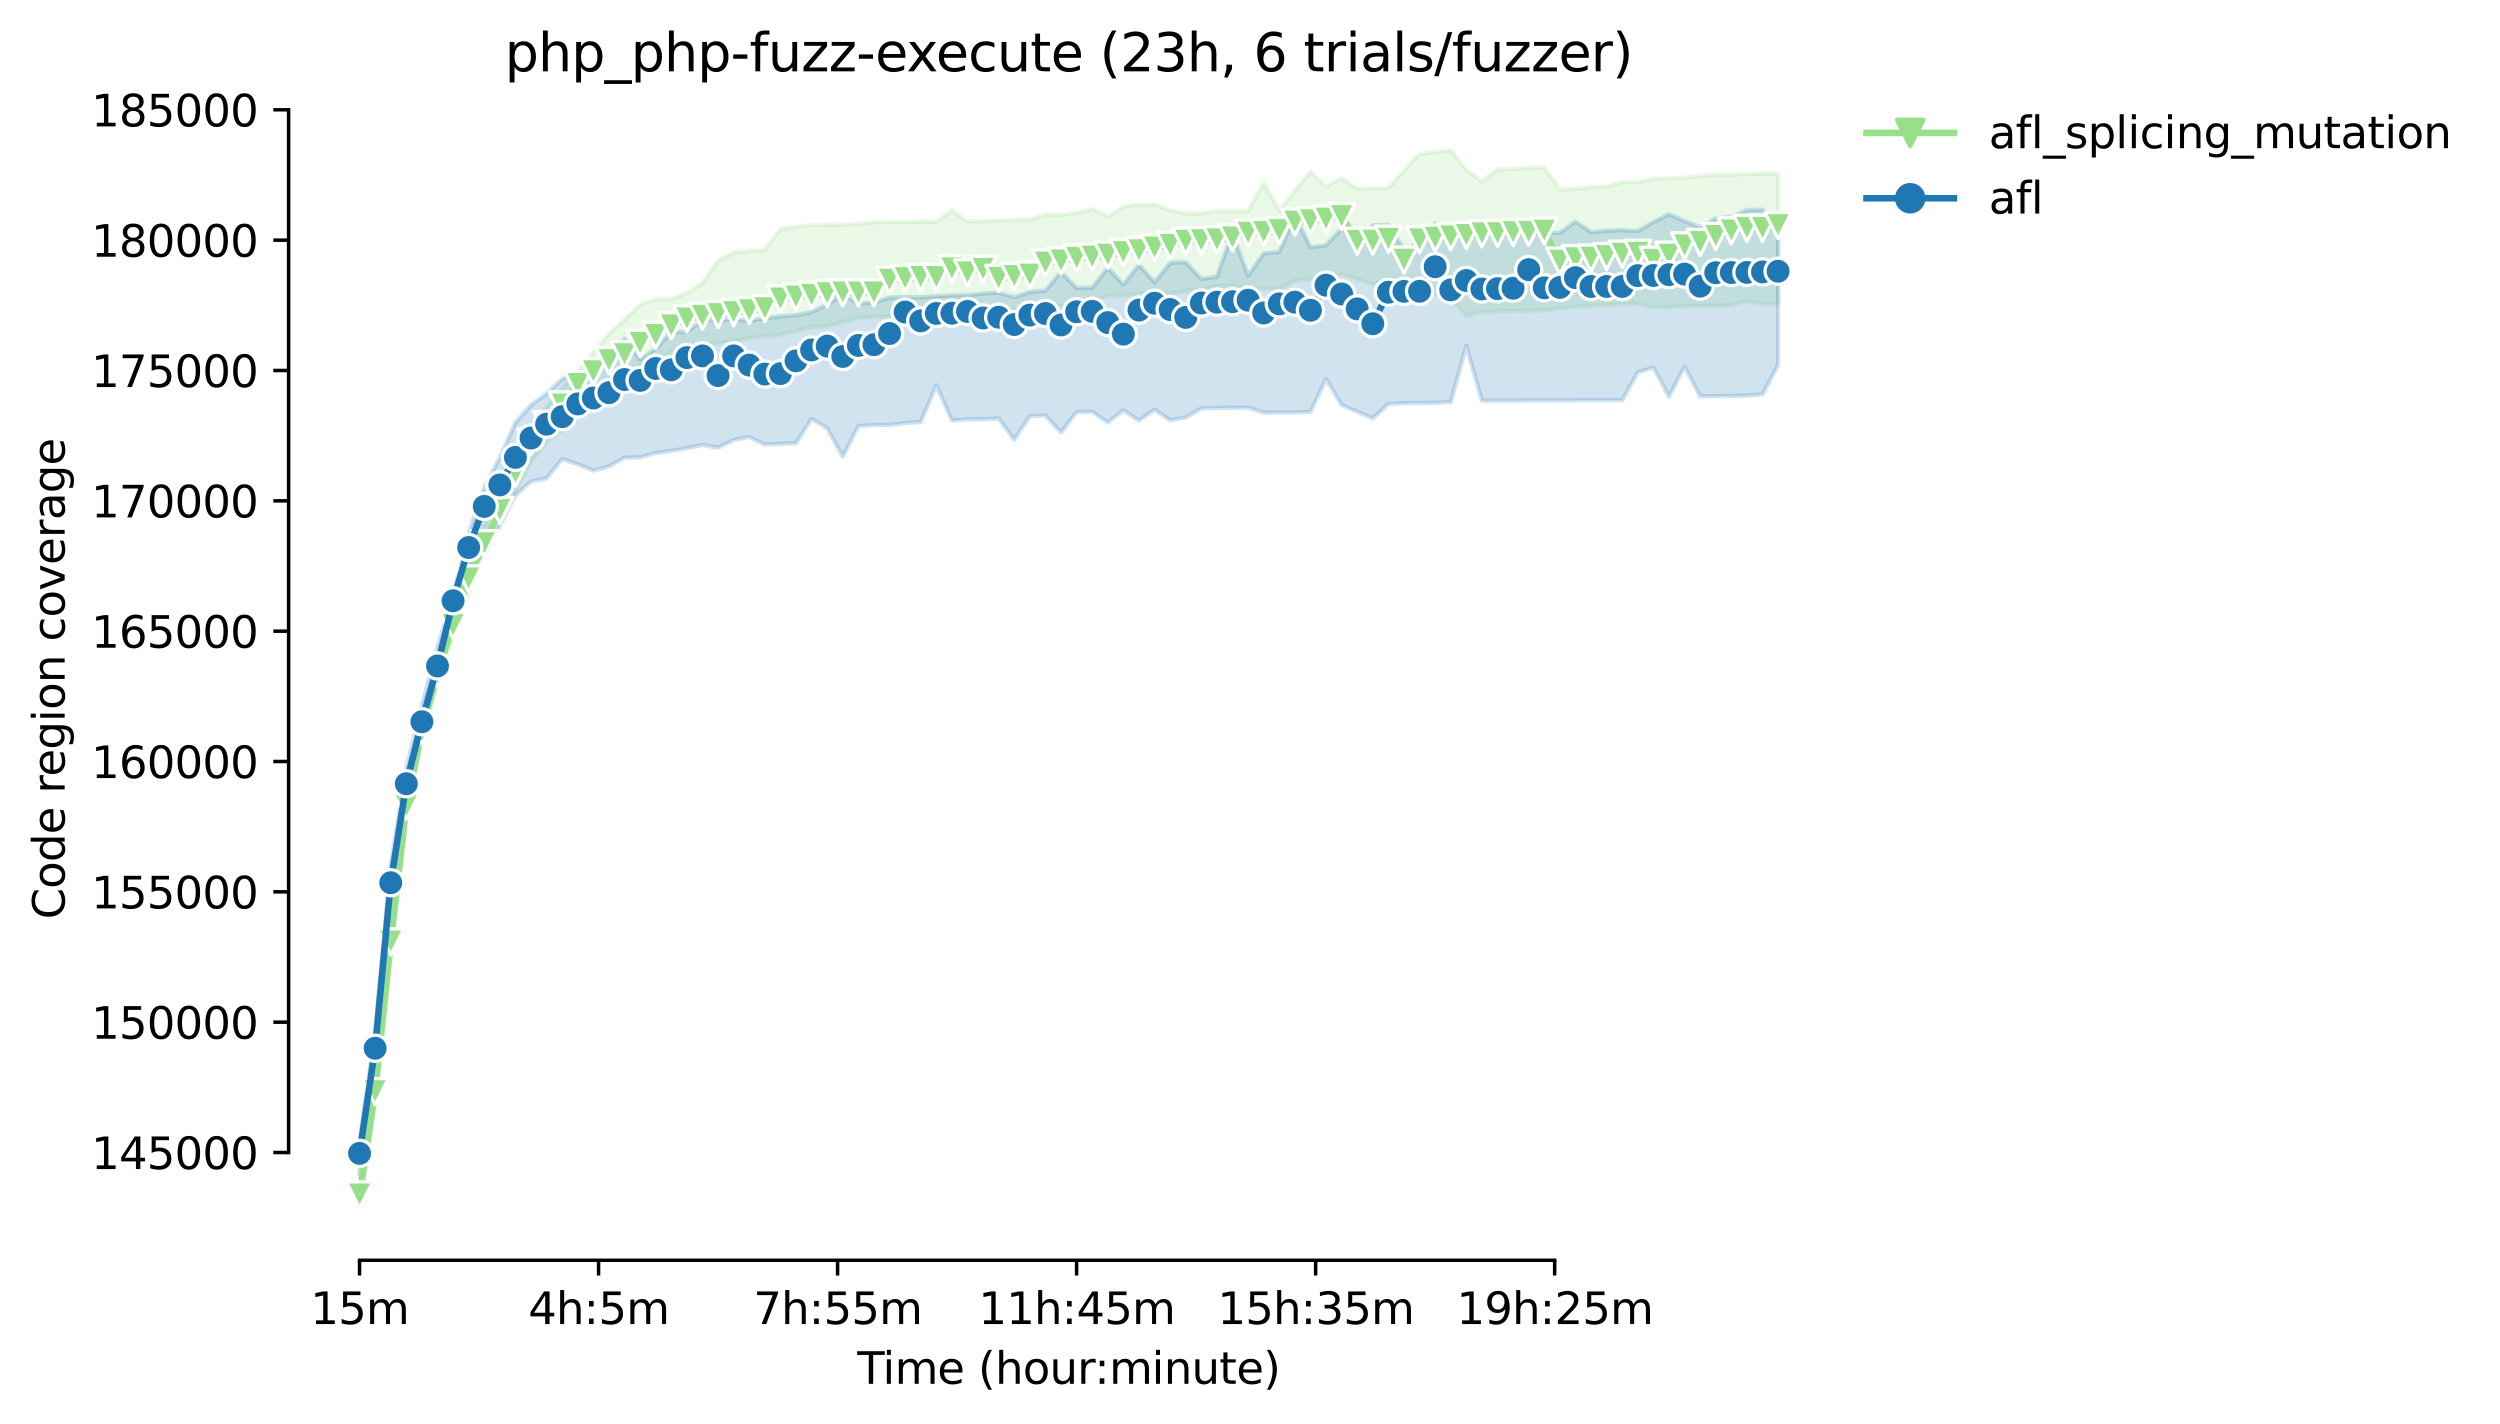 <?xml version="1.0" encoding="utf-8" standalone="no"?>
<!DOCTYPE svg PUBLIC "-//W3C//DTD SVG 1.1//EN"
  "http://www.w3.org/Graphics/SVG/1.1/DTD/svg11.dtd">
<svg height="325.986pt" version="1.1" viewBox="0 0 572.158 325.986" width="572.158pt" xmlns="http://www.w3.org/2000/svg" xmlns:xlink="http://www.w3.org/1999/xlink">
 <defs>
  <style type="text/css">*{stroke-linecap:butt;stroke-linejoin:round;}</style>
 </defs>
 <g id="figure_1">
  <g id="patch_1">
   <path d="M 0 325.986 
L 572.158 325.986 
L 572.158 0 
L 0 0 
z
" style="fill:#ffffff;"/>
  </g>
  <g id="axes_1">
   <g id="patch_2">
    <path d="M 66.053 288.43 
L 423.173 288.43 
L 423.173 22.318 
L 66.053 22.318 
z
" style="fill:#ffffff;"/>
   </g>
   <g id="PolyCollection_1">
    <defs>
     <path d="M 82.286 -55.111 
L 82.286 -49.652 
L 85.853 -73.837 
L 89.421 -106.739 
L 92.989 -139.735 
L 96.556 -157.131 
L 100.124 -169.618 
L 103.692 -180.821 
L 107.259 -190.074 
L 110.827 -200.759 
L 114.395 -208.336 
L 117.962 -213.848 
L 121.53 -220.279 
L 125.097 -225.022 
L 128.665 -227.527 
L 132.233 -231.453 
L 135.8 -234.71 
L 139.368 -237.377 
L 142.936 -240.491 
L 146.503 -242.43 
L 150.071 -243.02 
L 153.638 -245.478 
L 157.206 -246.773 
L 160.774 -247.149 
L 164.341 -247.381 
L 167.909 -247.99 
L 171.477 -248.592 
L 175.044 -249.058 
L 178.612 -249.368 
L 182.18 -250.227 
L 185.747 -251.128 
L 189.315 -251.331 
L 192.882 -252.261 
L 196.45 -253.299 
L 200.018 -253.389 
L 203.585 -253.604 
L 207.153 -254.403 
L 210.721 -254.689 
L 214.288 -254.97 
L 217.856 -253.288 
L 221.424 -255.131 
L 224.991 -255.352 
L 228.559 -253.577 
L 232.126 -255.222 
L 235.694 -254.478 
L 239.262 -255.901 
L 242.829 -255.93 
L 246.397 -256.127 
L 249.965 -256.664 
L 253.532 -258.329 
L 257.1 -258.329 
L 260.667 -258.74 
L 264.235 -259.283 
L 267.803 -258.734 
L 271.37 -259.492 
L 274.938 -259.659 
L 278.506 -260.482 
L 282.073 -260.715 
L 285.641 -259.856 
L 289.209 -259.856 
L 292.776 -259.856 
L 296.344 -261.762 
L 299.911 -262.033 
L 303.479 -262.439 
L 307.047 -263.244 
L 310.614 -262.114 
L 314.182 -260.858 
L 317.75 -262.347 
L 321.317 -261.091 
L 324.885 -258.719 
L 328.452 -258.836 
L 332.02 -257.729 
L 335.588 -253.699 
L 339.155 -254.57 
L 342.723 -254.689 
L 346.291 -254.803 
L 349.858 -254.88 
L 353.426 -254.952 
L 356.994 -255.399 
L 360.561 -255.799 
L 364.129 -255.942 
L 367.696 -256.229 
L 371.264 -256.36 
L 374.832 -256.461 
L 378.399 -255.632 
L 381.967 -255.713 
L 385.535 -255.883 
L 389.102 -255.954 
L 392.67 -256.023 
L 396.238 -256.124 
L 399.805 -257.055 
L 403.373 -256.375 
L 406.94 -256.449 
L 406.94 -286.257 
L 406.94 -286.257 
L 403.373 -286.245 
L 399.805 -286.111 
L 396.238 -286.019 
L 392.67 -285.95 
L 389.102 -285.652 
L 385.535 -285.345 
L 381.967 -285.228 
L 378.399 -285.097 
L 374.832 -284.321 
L 371.264 -284.274 
L 367.696 -283.325 
L 364.129 -283.152 
L 360.561 -282.746 
L 356.994 -282.508 
L 353.426 -287.674 
L 349.858 -287.543 
L 346.291 -287.28 
L 342.723 -287.215 
L 339.155 -284.45 
L 335.588 -287.119 
L 332.02 -291.572 
L 328.452 -291.197 
L 324.885 -290.738 
L 321.317 -286.958 
L 317.75 -282.955 
L 314.182 -282.875 
L 310.614 -282.812 
L 307.047 -285.192 
L 303.479 -283.27 
L 299.911 -286.714 
L 296.344 -282.365 
L 292.776 -277.783 
L 289.209 -284.196 
L 285.641 -277.705 
L 282.073 -277.64 
L 278.506 -277.708 
L 274.938 -277.109 
L 271.37 -277.085 
L 267.803 -277.866 
L 264.235 -279.203 
L 260.667 -279.131 
L 257.1 -278.696 
L 253.532 -276.399 
L 249.965 -278.141 
L 246.397 -277.252 
L 242.829 -276.852 
L 239.262 -276.822 
L 235.694 -275.802 
L 232.126 -275.713 
L 228.559 -275.51 
L 224.991 -275.409 
L 221.424 -275.331 
L 217.856 -277.804 
L 214.288 -275.242 
L 210.721 -275.242 
L 207.153 -275.17 
L 203.585 -275.158 
L 200.018 -275.098 
L 196.45 -274.752 
L 192.882 -274.579 
L 189.315 -274.508 
L 185.747 -274.442 
L 182.18 -274.072 
L 178.612 -273.565 
L 175.044 -268.81 
L 171.477 -268.566 
L 167.909 -268.244 
L 164.341 -266.293 
L 160.774 -261.186 
L 157.206 -258.901 
L 153.638 -257.541 
L 150.071 -257.505 
L 146.503 -256.235 
L 142.936 -252.84 
L 139.368 -249.619 
L 135.8 -245.204 
L 132.233 -241.225 
L 128.665 -237.067 
L 125.097 -232.795 
L 121.53 -229.025 
L 117.962 -220.452 
L 114.395 -213.89 
L 110.827 -205.913 
L 107.259 -195.951 
L 103.692 -183.84 
L 100.124 -172.666 
L 96.556 -161.54 
L 92.989 -145.468 
L 89.421 -116.516 
L 85.853 -77.721 
L 82.286 -55.111 
z
" id="m332c83224c" style="stroke:#98df8a;stroke-opacity:0.2;"/>
    </defs>
    <g clip-path="url(#pdd8dee5118)">
     <use style="fill:#98df8a;fill-opacity:0.2;stroke:#98df8a;stroke-opacity:0.2;" x="0" xlink:href="#m332c83224c" y="325.986"/>
    </g>
   </g>
   <g id="PolyCollection_2">
    <defs>
     <path d="M 82.286 -64.632 
L 82.286 -57.193 
L 85.853 -83.21 
L 89.421 -117.763 
L 92.989 -141.483 
L 96.556 -159.864 
L 100.124 -171.497 
L 103.692 -182.522 
L 107.259 -196.428 
L 110.827 -199.345 
L 114.395 -205.621 
L 117.962 -212.659 
L 121.53 -215.781 
L 125.097 -216.526 
L 128.665 -220.908 
L 132.233 -219.745 
L 135.8 -218.268 
L 139.368 -219.253 
L 142.936 -221.251 
L 146.503 -221.347 
L 150.071 -222.301 
L 153.638 -222.799 
L 157.206 -223.441 
L 160.774 -224.133 
L 164.341 -223.53 
L 167.909 -225.296 
L 171.477 -225.976 
L 175.044 -224.252 
L 178.612 -224.407 
L 182.18 -224.568 
L 185.747 -230.152 
L 189.315 -227.957 
L 192.882 -221.487 
L 196.45 -228.464 
L 200.018 -228.732 
L 203.585 -228.732 
L 207.153 -229.156 
L 210.721 -229.413 
L 214.288 -237.782 
L 217.856 -229.741 
L 221.424 -230.015 
L 224.991 -230.039 
L 228.559 -230.218 
L 232.126 -225.344 
L 235.694 -230.731 
L 239.262 -230.904 
L 242.829 -227.044 
L 246.397 -231.691 
L 249.965 -231.739 
L 253.532 -229.293 
L 257.1 -232.097 
L 260.667 -229.729 
L 264.235 -232.252 
L 267.803 -229.83 
L 271.37 -230.442 
L 274.938 -232.509 
L 278.506 -232.61 
L 282.073 -232.67 
L 285.641 -232.7 
L 289.209 -231.539 
L 292.776 -231.587 
L 296.344 -231.605 
L 299.911 -231.703 
L 303.479 -239.235 
L 307.047 -233.29 
L 310.614 -231.763 
L 314.182 -230.23 
L 317.75 -233.529 
L 321.317 -233.72 
L 324.885 -233.75 
L 328.452 -233.821 
L 332.02 -233.935 
L 335.588 -246.833 
L 339.155 -234.293 
L 342.723 -234.293 
L 346.291 -234.293 
L 349.858 -234.346 
L 353.426 -234.352 
L 356.994 -234.364 
L 360.561 -234.394 
L 364.129 -234.394 
L 367.696 -234.394 
L 371.264 -234.406 
L 374.832 -240.756 
L 378.399 -241.878 
L 381.967 -235.235 
L 385.535 -242.054 
L 389.102 -235.301 
L 392.67 -235.348 
L 396.238 -235.36 
L 399.805 -235.456 
L 403.373 -235.742 
L 406.94 -242.463 
L 406.94 -274.514 
L 406.94 -274.514 
L 403.373 -277.982 
L 399.805 -277.926 
L 396.238 -276.336 
L 392.67 -275.99 
L 389.102 -273.935 
L 385.535 -275.394 
L 381.967 -276.954 
L 378.399 -275.161 
L 374.832 -273.076 
L 371.264 -273.338 
L 367.696 -273.142 
L 364.129 -272.879 
L 360.561 -275.242 
L 356.994 -272.724 
L 353.426 -272.569 
L 349.858 -275.098 
L 346.291 -272.277 
L 342.723 -272.271 
L 339.155 -272.157 
L 335.588 -271.913 
L 332.02 -271.543 
L 328.452 -274.836 
L 324.885 -270.093 
L 321.317 -268.882 
L 317.75 -274.526 
L 314.182 -274.43 
L 310.614 -270.946 
L 307.047 -273.696 
L 303.479 -269.832 
L 299.911 -269.389 
L 296.344 -276.566 
L 292.776 -268.324 
L 289.209 -267.972 
L 285.641 -262.851 
L 282.073 -272.7 
L 278.506 -262.678 
L 274.938 -262.165 
L 271.37 -265.98 
L 267.803 -265.848 
L 264.235 -261.353 
L 260.667 -265.359 
L 257.1 -260.828 
L 253.532 -264.739 
L 249.965 -260.13 
L 246.397 -260.077 
L 242.829 -263.71 
L 239.262 -259.462 
L 235.694 -259.17 
L 232.126 -257.926 
L 228.559 -258.997 
L 224.991 -258.794 
L 221.424 -258.406 
L 217.856 -258.382 
L 214.288 -258.185 
L 210.721 -257.929 
L 207.153 -257.965 
L 203.585 -257.857 
L 200.018 -256.754 
L 196.45 -256.461 
L 192.882 -258.618 
L 189.315 -256.312 
L 185.747 -254.522 
L 182.18 -253.857 
L 178.612 -253.58 
L 175.044 -253.114 
L 171.477 -252.595 
L 167.909 -252.816 
L 164.341 -252.763 
L 160.774 -252.613 
L 157.206 -250.012 
L 153.638 -249.982 
L 150.071 -246.188 
L 146.503 -243.671 
L 142.936 -248.42 
L 139.368 -242.776 
L 135.8 -241.702 
L 132.233 -240.819 
L 128.665 -239.28 
L 125.097 -235.867 
L 121.53 -233.296 
L 117.962 -229.257 
L 114.395 -221.317 
L 110.827 -214.367 
L 107.259 -204.066 
L 103.692 -189.537 
L 100.124 -177.97 
L 96.556 -164.577 
L 92.989 -150.295 
L 89.421 -127.928 
L 85.853 -89.903 
L 82.286 -64.632 
z
" id="m0def740213" style="stroke:#1f77b4;stroke-opacity:0.2;"/>
    </defs>
    <g clip-path="url(#pdd8dee5118)">
     <use style="fill:#1f77b4;fill-opacity:0.2;stroke:#1f77b4;stroke-opacity:0.2;" x="0" xlink:href="#m0def740213" y="325.986"/>
    </g>
   </g>
   <g id="matplotlib.axis_1">
    <g id="xtick_1">
     <g id="line2d_1">
      <defs>
       <path d="M 0 0 
L 0 3.5 
" id="mce0fecde1c" style="stroke:#000000;stroke-width:0.8;"/>
      </defs>
      <g>
       <use style="stroke:#000000;stroke-width:0.8;" x="82.286" xlink:href="#mce0fecde1c" y="288.43"/>
      </g>
     </g>
     <g id="text_1">
      <!-- 15m -->
      <g transform="translate(71.053 303.029)scale(0.1 -0.1)">
       <defs>
        <path d="M 794 531 
L 1825 531 
L 1825 4091 
L 703 3866 
L 703 4441 
L 1819 4666 
L 2450 4666 
L 2450 531 
L 3481 531 
L 3481 0 
L 794 0 
L 794 531 
z
" id="DejaVuSans-31" transform="scale(0.016)"/>
        <path d="M 691 4666 
L 3169 4666 
L 3169 4134 
L 1269 4134 
L 1269 2991 
Q 1406 3038 1543 3061 
Q 1681 3084 1819 3084 
Q 2600 3084 3056 2656 
Q 3513 2228 3513 1497 
Q 3513 744 3044 326 
Q 2575 -91 1722 -91 
Q 1428 -91 1123 -41 
Q 819 9 494 109 
L 494 744 
Q 775 591 1075 516 
Q 1375 441 1709 441 
Q 2250 441 2565 725 
Q 2881 1009 2881 1497 
Q 2881 1984 2565 2268 
Q 2250 2553 1709 2553 
Q 1456 2553 1204 2497 
Q 953 2441 691 2322 
L 691 4666 
z
" id="DejaVuSans-35" transform="scale(0.016)"/>
        <path d="M 3328 2828 
Q 3544 3216 3844 3400 
Q 4144 3584 4550 3584 
Q 5097 3584 5394 3201 
Q 5691 2819 5691 2113 
L 5691 0 
L 5113 0 
L 5113 2094 
Q 5113 2597 4934 2840 
Q 4756 3084 4391 3084 
Q 3944 3084 3684 2787 
Q 3425 2491 3425 1978 
L 3425 0 
L 2847 0 
L 2847 2094 
Q 2847 2600 2669 2842 
Q 2491 3084 2119 3084 
Q 1678 3084 1418 2786 
Q 1159 2488 1159 1978 
L 1159 0 
L 581 0 
L 581 3500 
L 1159 3500 
L 1159 2956 
Q 1356 3278 1631 3431 
Q 1906 3584 2284 3584 
Q 2666 3584 2933 3390 
Q 3200 3197 3328 2828 
z
" id="DejaVuSans-6d" transform="scale(0.016)"/>
       </defs>
       <use xlink:href="#DejaVuSans-31"/>
       <use x="63.623" xlink:href="#DejaVuSans-35"/>
       <use x="127.246" xlink:href="#DejaVuSans-6d"/>
      </g>
     </g>
    </g>
    <g id="xtick_2">
     <g id="line2d_2">
      <g>
       <use style="stroke:#000000;stroke-width:0.8;" x="136.99" xlink:href="#mce0fecde1c" y="288.43"/>
      </g>
     </g>
     <g id="text_2">
      <!-- 4h:5m -->
      <g transform="translate(120.904 303.029)scale(0.1 -0.1)">
       <defs>
        <path d="M 2419 4116 
L 825 1625 
L 2419 1625 
L 2419 4116 
z
M 2253 4666 
L 3047 4666 
L 3047 1625 
L 3713 1625 
L 3713 1100 
L 3047 1100 
L 3047 0 
L 2419 0 
L 2419 1100 
L 313 1100 
L 313 1709 
L 2253 4666 
z
" id="DejaVuSans-34" transform="scale(0.016)"/>
        <path d="M 3513 2113 
L 3513 0 
L 2938 0 
L 2938 2094 
Q 2938 2591 2744 2837 
Q 2550 3084 2163 3084 
Q 1697 3084 1428 2787 
Q 1159 2491 1159 1978 
L 1159 0 
L 581 0 
L 581 4863 
L 1159 4863 
L 1159 2956 
Q 1366 3272 1645 3428 
Q 1925 3584 2291 3584 
Q 2894 3584 3203 3211 
Q 3513 2838 3513 2113 
z
" id="DejaVuSans-68" transform="scale(0.016)"/>
        <path d="M 750 794 
L 1409 794 
L 1409 0 
L 750 0 
L 750 794 
z
M 750 3309 
L 1409 3309 
L 1409 2516 
L 750 2516 
L 750 3309 
z
" id="DejaVuSans-3a" transform="scale(0.016)"/>
       </defs>
       <use xlink:href="#DejaVuSans-34"/>
       <use x="63.623" xlink:href="#DejaVuSans-68"/>
       <use x="127.002" xlink:href="#DejaVuSans-3a"/>
       <use x="160.693" xlink:href="#DejaVuSans-35"/>
       <use x="224.316" xlink:href="#DejaVuSans-6d"/>
      </g>
     </g>
    </g>
    <g id="xtick_3">
     <g id="line2d_3">
      <g>
       <use style="stroke:#000000;stroke-width:0.8;" x="191.693" xlink:href="#mce0fecde1c" y="288.43"/>
      </g>
     </g>
     <g id="text_3">
      <!-- 7h:55m -->
      <g transform="translate(172.426 303.029)scale(0.1 -0.1)">
       <defs>
        <path d="M 525 4666 
L 3525 4666 
L 3525 4397 
L 1831 0 
L 1172 0 
L 2766 4134 
L 525 4134 
L 525 4666 
z
" id="DejaVuSans-37" transform="scale(0.016)"/>
       </defs>
       <use xlink:href="#DejaVuSans-37"/>
       <use x="63.623" xlink:href="#DejaVuSans-68"/>
       <use x="127.002" xlink:href="#DejaVuSans-3a"/>
       <use x="160.693" xlink:href="#DejaVuSans-35"/>
       <use x="224.316" xlink:href="#DejaVuSans-35"/>
       <use x="287.939" xlink:href="#DejaVuSans-6d"/>
      </g>
     </g>
    </g>
    <g id="xtick_4">
     <g id="line2d_4">
      <g>
       <use style="stroke:#000000;stroke-width:0.8;" x="246.397" xlink:href="#mce0fecde1c" y="288.43"/>
      </g>
     </g>
     <g id="text_4">
      <!-- 11h:45m -->
      <g transform="translate(223.949 303.029)scale(0.1 -0.1)">
       <use xlink:href="#DejaVuSans-31"/>
       <use x="63.623" xlink:href="#DejaVuSans-31"/>
       <use x="127.246" xlink:href="#DejaVuSans-68"/>
       <use x="190.625" xlink:href="#DejaVuSans-3a"/>
       <use x="224.316" xlink:href="#DejaVuSans-34"/>
       <use x="287.939" xlink:href="#DejaVuSans-35"/>
       <use x="351.562" xlink:href="#DejaVuSans-6d"/>
      </g>
     </g>
    </g>
    <g id="xtick_5">
     <g id="line2d_5">
      <g>
       <use style="stroke:#000000;stroke-width:0.8;" x="301.101" xlink:href="#mce0fecde1c" y="288.43"/>
      </g>
     </g>
     <g id="text_5">
      <!-- 15h:35m -->
      <g transform="translate(278.652 303.029)scale(0.1 -0.1)">
       <defs>
        <path d="M 2597 2516 
Q 3050 2419 3304 2112 
Q 3559 1806 3559 1356 
Q 3559 666 3084 287 
Q 2609 -91 1734 -91 
Q 1441 -91 1130 -33 
Q 819 25 488 141 
L 488 750 
Q 750 597 1062 519 
Q 1375 441 1716 441 
Q 2309 441 2620 675 
Q 2931 909 2931 1356 
Q 2931 1769 2642 2001 
Q 2353 2234 1838 2234 
L 1294 2234 
L 1294 2753 
L 1863 2753 
Q 2328 2753 2575 2939 
Q 2822 3125 2822 3475 
Q 2822 3834 2567 4026 
Q 2313 4219 1838 4219 
Q 1578 4219 1281 4162 
Q 984 4106 628 3988 
L 628 4550 
Q 988 4650 1302 4700 
Q 1616 4750 1894 4750 
Q 2613 4750 3031 4423 
Q 3450 4097 3450 3541 
Q 3450 3153 3228 2886 
Q 3006 2619 2597 2516 
z
" id="DejaVuSans-33" transform="scale(0.016)"/>
       </defs>
       <use xlink:href="#DejaVuSans-31"/>
       <use x="63.623" xlink:href="#DejaVuSans-35"/>
       <use x="127.246" xlink:href="#DejaVuSans-68"/>
       <use x="190.625" xlink:href="#DejaVuSans-3a"/>
       <use x="224.316" xlink:href="#DejaVuSans-33"/>
       <use x="287.939" xlink:href="#DejaVuSans-35"/>
       <use x="351.562" xlink:href="#DejaVuSans-6d"/>
      </g>
     </g>
    </g>
    <g id="xtick_6">
     <g id="line2d_6">
      <g>
       <use style="stroke:#000000;stroke-width:0.8;" x="355.804" xlink:href="#mce0fecde1c" y="288.43"/>
      </g>
     </g>
     <g id="text_6">
      <!-- 19h:25m -->
      <g transform="translate(333.356 303.029)scale(0.1 -0.1)">
       <defs>
        <path d="M 703 97 
L 703 672 
Q 941 559 1184 500 
Q 1428 441 1663 441 
Q 2288 441 2617 861 
Q 2947 1281 2994 2138 
Q 2813 1869 2534 1725 
Q 2256 1581 1919 1581 
Q 1219 1581 811 2004 
Q 403 2428 403 3163 
Q 403 3881 828 4315 
Q 1253 4750 1959 4750 
Q 2769 4750 3195 4129 
Q 3622 3509 3622 2328 
Q 3622 1225 3098 567 
Q 2575 -91 1691 -91 
Q 1453 -91 1209 -44 
Q 966 3 703 97 
z
M 1959 2075 
Q 2384 2075 2632 2365 
Q 2881 2656 2881 3163 
Q 2881 3666 2632 3958 
Q 2384 4250 1959 4250 
Q 1534 4250 1286 3958 
Q 1038 3666 1038 3163 
Q 1038 2656 1286 2365 
Q 1534 2075 1959 2075 
z
" id="DejaVuSans-39" transform="scale(0.016)"/>
        <path d="M 1228 531 
L 3431 531 
L 3431 0 
L 469 0 
L 469 531 
Q 828 903 1448 1529 
Q 2069 2156 2228 2338 
Q 2531 2678 2651 2914 
Q 2772 3150 2772 3378 
Q 2772 3750 2511 3984 
Q 2250 4219 1831 4219 
Q 1534 4219 1204 4116 
Q 875 4013 500 3803 
L 500 4441 
Q 881 4594 1212 4672 
Q 1544 4750 1819 4750 
Q 2544 4750 2975 4387 
Q 3406 4025 3406 3419 
Q 3406 3131 3298 2873 
Q 3191 2616 2906 2266 
Q 2828 2175 2409 1742 
Q 1991 1309 1228 531 
z
" id="DejaVuSans-32" transform="scale(0.016)"/>
       </defs>
       <use xlink:href="#DejaVuSans-31"/>
       <use x="63.623" xlink:href="#DejaVuSans-39"/>
       <use x="127.246" xlink:href="#DejaVuSans-68"/>
       <use x="190.625" xlink:href="#DejaVuSans-3a"/>
       <use x="224.316" xlink:href="#DejaVuSans-32"/>
       <use x="287.939" xlink:href="#DejaVuSans-35"/>
       <use x="351.562" xlink:href="#DejaVuSans-6d"/>
      </g>
     </g>
    </g>
    <g id="text_7">
     <!-- Time (hour:minute) -->
     <g transform="translate(196.206 316.707)scale(0.1 -0.1)">
      <defs>
       <path d="M -19 4666 
L 3928 4666 
L 3928 4134 
L 2272 4134 
L 2272 0 
L 1638 0 
L 1638 4134 
L -19 4134 
L -19 4666 
z
" id="DejaVuSans-54" transform="scale(0.016)"/>
       <path d="M 603 3500 
L 1178 3500 
L 1178 0 
L 603 0 
L 603 3500 
z
M 603 4863 
L 1178 4863 
L 1178 4134 
L 603 4134 
L 603 4863 
z
" id="DejaVuSans-69" transform="scale(0.016)"/>
       <path d="M 3597 1894 
L 3597 1613 
L 953 1613 
Q 991 1019 1311 708 
Q 1631 397 2203 397 
Q 2534 397 2845 478 
Q 3156 559 3463 722 
L 3463 178 
Q 3153 47 2828 -22 
Q 2503 -91 2169 -91 
Q 1331 -91 842 396 
Q 353 884 353 1716 
Q 353 2575 817 3079 
Q 1281 3584 2069 3584 
Q 2775 3584 3186 3129 
Q 3597 2675 3597 1894 
z
M 3022 2063 
Q 3016 2534 2758 2815 
Q 2500 3097 2075 3097 
Q 1594 3097 1305 2825 
Q 1016 2553 972 2059 
L 3022 2063 
z
" id="DejaVuSans-65" transform="scale(0.016)"/>
       <path id="DejaVuSans-20" transform="scale(0.016)"/>
       <path d="M 1984 4856 
Q 1566 4138 1362 3434 
Q 1159 2731 1159 2009 
Q 1159 1288 1364 580 
Q 1569 -128 1984 -844 
L 1484 -844 
Q 1016 -109 783 600 
Q 550 1309 550 2009 
Q 550 2706 781 3412 
Q 1013 4119 1484 4856 
L 1984 4856 
z
" id="DejaVuSans-28" transform="scale(0.016)"/>
       <path d="M 1959 3097 
Q 1497 3097 1228 2736 
Q 959 2375 959 1747 
Q 959 1119 1226 758 
Q 1494 397 1959 397 
Q 2419 397 2687 759 
Q 2956 1122 2956 1747 
Q 2956 2369 2687 2733 
Q 2419 3097 1959 3097 
z
M 1959 3584 
Q 2709 3584 3137 3096 
Q 3566 2609 3566 1747 
Q 3566 888 3137 398 
Q 2709 -91 1959 -91 
Q 1206 -91 779 398 
Q 353 888 353 1747 
Q 353 2609 779 3096 
Q 1206 3584 1959 3584 
z
" id="DejaVuSans-6f" transform="scale(0.016)"/>
       <path d="M 544 1381 
L 544 3500 
L 1119 3500 
L 1119 1403 
Q 1119 906 1312 657 
Q 1506 409 1894 409 
Q 2359 409 2629 706 
Q 2900 1003 2900 1516 
L 2900 3500 
L 3475 3500 
L 3475 0 
L 2900 0 
L 2900 538 
Q 2691 219 2414 64 
Q 2138 -91 1772 -91 
Q 1169 -91 856 284 
Q 544 659 544 1381 
z
M 1991 3584 
L 1991 3584 
z
" id="DejaVuSans-75" transform="scale(0.016)"/>
       <path d="M 2631 2963 
Q 2534 3019 2420 3045 
Q 2306 3072 2169 3072 
Q 1681 3072 1420 2755 
Q 1159 2438 1159 1844 
L 1159 0 
L 581 0 
L 581 3500 
L 1159 3500 
L 1159 2956 
Q 1341 3275 1631 3429 
Q 1922 3584 2338 3584 
Q 2397 3584 2469 3576 
Q 2541 3569 2628 3553 
L 2631 2963 
z
" id="DejaVuSans-72" transform="scale(0.016)"/>
       <path d="M 3513 2113 
L 3513 0 
L 2938 0 
L 2938 2094 
Q 2938 2591 2744 2837 
Q 2550 3084 2163 3084 
Q 1697 3084 1428 2787 
Q 1159 2491 1159 1978 
L 1159 0 
L 581 0 
L 581 3500 
L 1159 3500 
L 1159 2956 
Q 1366 3272 1645 3428 
Q 1925 3584 2291 3584 
Q 2894 3584 3203 3211 
Q 3513 2838 3513 2113 
z
" id="DejaVuSans-6e" transform="scale(0.016)"/>
       <path d="M 1172 4494 
L 1172 3500 
L 2356 3500 
L 2356 3053 
L 1172 3053 
L 1172 1153 
Q 1172 725 1289 603 
Q 1406 481 1766 481 
L 2356 481 
L 2356 0 
L 1766 0 
Q 1100 0 847 248 
Q 594 497 594 1153 
L 594 3053 
L 172 3053 
L 172 3500 
L 594 3500 
L 594 4494 
L 1172 4494 
z
" id="DejaVuSans-74" transform="scale(0.016)"/>
       <path d="M 513 4856 
L 1013 4856 
Q 1481 4119 1714 3412 
Q 1947 2706 1947 2009 
Q 1947 1309 1714 600 
Q 1481 -109 1013 -844 
L 513 -844 
Q 928 -128 1133 580 
Q 1338 1288 1338 2009 
Q 1338 2731 1133 3434 
Q 928 4138 513 4856 
z
" id="DejaVuSans-29" transform="scale(0.016)"/>
      </defs>
      <use xlink:href="#DejaVuSans-54"/>
      <use x="57.959" xlink:href="#DejaVuSans-69"/>
      <use x="85.742" xlink:href="#DejaVuSans-6d"/>
      <use x="183.154" xlink:href="#DejaVuSans-65"/>
      <use x="244.678" xlink:href="#DejaVuSans-20"/>
      <use x="276.465" xlink:href="#DejaVuSans-28"/>
      <use x="315.479" xlink:href="#DejaVuSans-68"/>
      <use x="378.857" xlink:href="#DejaVuSans-6f"/>
      <use x="440.039" xlink:href="#DejaVuSans-75"/>
      <use x="503.418" xlink:href="#DejaVuSans-72"/>
      <use x="542.781" xlink:href="#DejaVuSans-3a"/>
      <use x="576.473" xlink:href="#DejaVuSans-6d"/>
      <use x="673.885" xlink:href="#DejaVuSans-69"/>
      <use x="701.668" xlink:href="#DejaVuSans-6e"/>
      <use x="765.047" xlink:href="#DejaVuSans-75"/>
      <use x="828.426" xlink:href="#DejaVuSans-74"/>
      <use x="867.635" xlink:href="#DejaVuSans-65"/>
      <use x="929.158" xlink:href="#DejaVuSans-29"/>
     </g>
    </g>
   </g>
   <g id="matplotlib.axis_2">
    <g id="ytick_1">
     <g id="line2d_7">
      <defs>
       <path d="M 0 0 
L -3.5 0 
" id="m3cbade5f4c" style="stroke:#000000;stroke-width:0.8;"/>
      </defs>
      <g>
       <use style="stroke:#000000;stroke-width:0.8;" x="66.053" xlink:href="#m3cbade5f4c" y="263.764"/>
      </g>
     </g>
     <g id="text_8">
      <!-- 145000 -->
      <g transform="translate(20.878 267.563)scale(0.1 -0.1)">
       <defs>
        <path d="M 2034 4250 
Q 1547 4250 1301 3770 
Q 1056 3291 1056 2328 
Q 1056 1369 1301 889 
Q 1547 409 2034 409 
Q 2525 409 2770 889 
Q 3016 1369 3016 2328 
Q 3016 3291 2770 3770 
Q 2525 4250 2034 4250 
z
M 2034 4750 
Q 2819 4750 3233 4129 
Q 3647 3509 3647 2328 
Q 3647 1150 3233 529 
Q 2819 -91 2034 -91 
Q 1250 -91 836 529 
Q 422 1150 422 2328 
Q 422 3509 836 4129 
Q 1250 4750 2034 4750 
z
" id="DejaVuSans-30" transform="scale(0.016)"/>
       </defs>
       <use xlink:href="#DejaVuSans-31"/>
       <use x="63.623" xlink:href="#DejaVuSans-34"/>
       <use x="127.246" xlink:href="#DejaVuSans-35"/>
       <use x="190.869" xlink:href="#DejaVuSans-30"/>
       <use x="254.492" xlink:href="#DejaVuSans-30"/>
       <use x="318.115" xlink:href="#DejaVuSans-30"/>
      </g>
     </g>
    </g>
    <g id="ytick_2">
     <g id="line2d_8">
      <g>
       <use style="stroke:#000000;stroke-width:0.8;" x="66.053" xlink:href="#m3cbade5f4c" y="233.935"/>
      </g>
     </g>
     <g id="text_9">
      <!-- 150000 -->
      <g transform="translate(20.878 237.735)scale(0.1 -0.1)">
       <use xlink:href="#DejaVuSans-31"/>
       <use x="63.623" xlink:href="#DejaVuSans-35"/>
       <use x="127.246" xlink:href="#DejaVuSans-30"/>
       <use x="190.869" xlink:href="#DejaVuSans-30"/>
       <use x="254.492" xlink:href="#DejaVuSans-30"/>
       <use x="318.115" xlink:href="#DejaVuSans-30"/>
      </g>
     </g>
    </g>
    <g id="ytick_3">
     <g id="line2d_9">
      <g>
       <use style="stroke:#000000;stroke-width:0.8;" x="66.053" xlink:href="#m3cbade5f4c" y="204.107"/>
      </g>
     </g>
     <g id="text_10">
      <!-- 155000 -->
      <g transform="translate(20.878 207.906)scale(0.1 -0.1)">
       <use xlink:href="#DejaVuSans-31"/>
       <use x="63.623" xlink:href="#DejaVuSans-35"/>
       <use x="127.246" xlink:href="#DejaVuSans-35"/>
       <use x="190.869" xlink:href="#DejaVuSans-30"/>
       <use x="254.492" xlink:href="#DejaVuSans-30"/>
       <use x="318.115" xlink:href="#DejaVuSans-30"/>
      </g>
     </g>
    </g>
    <g id="ytick_4">
     <g id="line2d_10">
      <g>
       <use style="stroke:#000000;stroke-width:0.8;" x="66.053" xlink:href="#m3cbade5f4c" y="174.278"/>
      </g>
     </g>
     <g id="text_11">
      <!-- 160000 -->
      <g transform="translate(20.878 178.077)scale(0.1 -0.1)">
       <defs>
        <path d="M 2113 2584 
Q 1688 2584 1439 2293 
Q 1191 2003 1191 1497 
Q 1191 994 1439 701 
Q 1688 409 2113 409 
Q 2538 409 2786 701 
Q 3034 994 3034 1497 
Q 3034 2003 2786 2293 
Q 2538 2584 2113 2584 
z
M 3366 4563 
L 3366 3988 
Q 3128 4100 2886 4159 
Q 2644 4219 2406 4219 
Q 1781 4219 1451 3797 
Q 1122 3375 1075 2522 
Q 1259 2794 1537 2939 
Q 1816 3084 2150 3084 
Q 2853 3084 3261 2657 
Q 3669 2231 3669 1497 
Q 3669 778 3244 343 
Q 2819 -91 2113 -91 
Q 1303 -91 875 529 
Q 447 1150 447 2328 
Q 447 3434 972 4092 
Q 1497 4750 2381 4750 
Q 2619 4750 2861 4703 
Q 3103 4656 3366 4563 
z
" id="DejaVuSans-36" transform="scale(0.016)"/>
       </defs>
       <use xlink:href="#DejaVuSans-31"/>
       <use x="63.623" xlink:href="#DejaVuSans-36"/>
       <use x="127.246" xlink:href="#DejaVuSans-30"/>
       <use x="190.869" xlink:href="#DejaVuSans-30"/>
       <use x="254.492" xlink:href="#DejaVuSans-30"/>
       <use x="318.115" xlink:href="#DejaVuSans-30"/>
      </g>
     </g>
    </g>
    <g id="ytick_5">
     <g id="line2d_11">
      <g>
       <use style="stroke:#000000;stroke-width:0.8;" x="66.053" xlink:href="#m3cbade5f4c" y="144.449"/>
      </g>
     </g>
     <g id="text_12">
      <!-- 165000 -->
      <g transform="translate(20.878 148.248)scale(0.1 -0.1)">
       <use xlink:href="#DejaVuSans-31"/>
       <use x="63.623" xlink:href="#DejaVuSans-36"/>
       <use x="127.246" xlink:href="#DejaVuSans-35"/>
       <use x="190.869" xlink:href="#DejaVuSans-30"/>
       <use x="254.492" xlink:href="#DejaVuSans-30"/>
       <use x="318.115" xlink:href="#DejaVuSans-30"/>
      </g>
     </g>
    </g>
    <g id="ytick_6">
     <g id="line2d_12">
      <g>
       <use style="stroke:#000000;stroke-width:0.8;" x="66.053" xlink:href="#m3cbade5f4c" y="114.62"/>
      </g>
     </g>
     <g id="text_13">
      <!-- 170000 -->
      <g transform="translate(20.878 118.419)scale(0.1 -0.1)">
       <use xlink:href="#DejaVuSans-31"/>
       <use x="63.623" xlink:href="#DejaVuSans-37"/>
       <use x="127.246" xlink:href="#DejaVuSans-30"/>
       <use x="190.869" xlink:href="#DejaVuSans-30"/>
       <use x="254.492" xlink:href="#DejaVuSans-30"/>
       <use x="318.115" xlink:href="#DejaVuSans-30"/>
      </g>
     </g>
    </g>
    <g id="ytick_7">
     <g id="line2d_13">
      <g>
       <use style="stroke:#000000;stroke-width:0.8;" x="66.053" xlink:href="#m3cbade5f4c" y="84.791"/>
      </g>
     </g>
     <g id="text_14">
      <!-- 175000 -->
      <g transform="translate(20.878 88.591)scale(0.1 -0.1)">
       <use xlink:href="#DejaVuSans-31"/>
       <use x="63.623" xlink:href="#DejaVuSans-37"/>
       <use x="127.246" xlink:href="#DejaVuSans-35"/>
       <use x="190.869" xlink:href="#DejaVuSans-30"/>
       <use x="254.492" xlink:href="#DejaVuSans-30"/>
       <use x="318.115" xlink:href="#DejaVuSans-30"/>
      </g>
     </g>
    </g>
    <g id="ytick_8">
     <g id="line2d_14">
      <g>
       <use style="stroke:#000000;stroke-width:0.8;" x="66.053" xlink:href="#m3cbade5f4c" y="54.963"/>
      </g>
     </g>
     <g id="text_15">
      <!-- 180000 -->
      <g transform="translate(20.878 58.762)scale(0.1 -0.1)">
       <defs>
        <path d="M 2034 2216 
Q 1584 2216 1326 1975 
Q 1069 1734 1069 1313 
Q 1069 891 1326 650 
Q 1584 409 2034 409 
Q 2484 409 2743 651 
Q 3003 894 3003 1313 
Q 3003 1734 2745 1975 
Q 2488 2216 2034 2216 
z
M 1403 2484 
Q 997 2584 770 2862 
Q 544 3141 544 3541 
Q 544 4100 942 4425 
Q 1341 4750 2034 4750 
Q 2731 4750 3128 4425 
Q 3525 4100 3525 3541 
Q 3525 3141 3298 2862 
Q 3072 2584 2669 2484 
Q 3125 2378 3379 2068 
Q 3634 1759 3634 1313 
Q 3634 634 3220 271 
Q 2806 -91 2034 -91 
Q 1263 -91 848 271 
Q 434 634 434 1313 
Q 434 1759 690 2068 
Q 947 2378 1403 2484 
z
M 1172 3481 
Q 1172 3119 1398 2916 
Q 1625 2713 2034 2713 
Q 2441 2713 2670 2916 
Q 2900 3119 2900 3481 
Q 2900 3844 2670 4047 
Q 2441 4250 2034 4250 
Q 1625 4250 1398 4047 
Q 1172 3844 1172 3481 
z
" id="DejaVuSans-38" transform="scale(0.016)"/>
       </defs>
       <use xlink:href="#DejaVuSans-31"/>
       <use x="63.623" xlink:href="#DejaVuSans-38"/>
       <use x="127.246" xlink:href="#DejaVuSans-30"/>
       <use x="190.869" xlink:href="#DejaVuSans-30"/>
       <use x="254.492" xlink:href="#DejaVuSans-30"/>
       <use x="318.115" xlink:href="#DejaVuSans-30"/>
      </g>
     </g>
    </g>
    <g id="ytick_9">
     <g id="line2d_15">
      <g>
       <use style="stroke:#000000;stroke-width:0.8;" x="66.053" xlink:href="#m3cbade5f4c" y="25.134"/>
      </g>
     </g>
     <g id="text_16">
      <!-- 185000 -->
      <g transform="translate(20.878 28.933)scale(0.1 -0.1)">
       <use xlink:href="#DejaVuSans-31"/>
       <use x="63.623" xlink:href="#DejaVuSans-38"/>
       <use x="127.246" xlink:href="#DejaVuSans-35"/>
       <use x="190.869" xlink:href="#DejaVuSans-30"/>
       <use x="254.492" xlink:href="#DejaVuSans-30"/>
       <use x="318.115" xlink:href="#DejaVuSans-30"/>
      </g>
     </g>
    </g>
    <g id="text_17">
     <!-- Code region coverage -->
     <g transform="translate(14.798 210.38)rotate(-90)scale(0.1 -0.1)">
      <defs>
       <path d="M 4122 4306 
L 4122 3641 
Q 3803 3938 3442 4084 
Q 3081 4231 2675 4231 
Q 1875 4231 1450 3742 
Q 1025 3253 1025 2328 
Q 1025 1406 1450 917 
Q 1875 428 2675 428 
Q 3081 428 3442 575 
Q 3803 722 4122 1019 
L 4122 359 
Q 3791 134 3420 21 
Q 3050 -91 2638 -91 
Q 1578 -91 968 557 
Q 359 1206 359 2328 
Q 359 3453 968 4101 
Q 1578 4750 2638 4750 
Q 3056 4750 3426 4639 
Q 3797 4528 4122 4306 
z
" id="DejaVuSans-43" transform="scale(0.016)"/>
       <path d="M 2906 2969 
L 2906 4863 
L 3481 4863 
L 3481 0 
L 2906 0 
L 2906 525 
Q 2725 213 2448 61 
Q 2172 -91 1784 -91 
Q 1150 -91 751 415 
Q 353 922 353 1747 
Q 353 2572 751 3078 
Q 1150 3584 1784 3584 
Q 2172 3584 2448 3432 
Q 2725 3281 2906 2969 
z
M 947 1747 
Q 947 1113 1208 752 
Q 1469 391 1925 391 
Q 2381 391 2643 752 
Q 2906 1113 2906 1747 
Q 2906 2381 2643 2742 
Q 2381 3103 1925 3103 
Q 1469 3103 1208 2742 
Q 947 2381 947 1747 
z
" id="DejaVuSans-64" transform="scale(0.016)"/>
       <path d="M 2906 1791 
Q 2906 2416 2648 2759 
Q 2391 3103 1925 3103 
Q 1463 3103 1205 2759 
Q 947 2416 947 1791 
Q 947 1169 1205 825 
Q 1463 481 1925 481 
Q 2391 481 2648 825 
Q 2906 1169 2906 1791 
z
M 3481 434 
Q 3481 -459 3084 -895 
Q 2688 -1331 1869 -1331 
Q 1566 -1331 1297 -1286 
Q 1028 -1241 775 -1147 
L 775 -588 
Q 1028 -725 1275 -790 
Q 1522 -856 1778 -856 
Q 2344 -856 2625 -561 
Q 2906 -266 2906 331 
L 2906 616 
Q 2728 306 2450 153 
Q 2172 0 1784 0 
Q 1141 0 747 490 
Q 353 981 353 1791 
Q 353 2603 747 3093 
Q 1141 3584 1784 3584 
Q 2172 3584 2450 3431 
Q 2728 3278 2906 2969 
L 2906 3500 
L 3481 3500 
L 3481 434 
z
" id="DejaVuSans-67" transform="scale(0.016)"/>
       <path d="M 3122 3366 
L 3122 2828 
Q 2878 2963 2633 3030 
Q 2388 3097 2138 3097 
Q 1578 3097 1268 2742 
Q 959 2388 959 1747 
Q 959 1106 1268 751 
Q 1578 397 2138 397 
Q 2388 397 2633 464 
Q 2878 531 3122 666 
L 3122 134 
Q 2881 22 2623 -34 
Q 2366 -91 2075 -91 
Q 1284 -91 818 406 
Q 353 903 353 1747 
Q 353 2603 823 3093 
Q 1294 3584 2113 3584 
Q 2378 3584 2631 3529 
Q 2884 3475 3122 3366 
z
" id="DejaVuSans-63" transform="scale(0.016)"/>
       <path d="M 191 3500 
L 800 3500 
L 1894 563 
L 2988 3500 
L 3597 3500 
L 2284 0 
L 1503 0 
L 191 3500 
z
" id="DejaVuSans-76" transform="scale(0.016)"/>
       <path d="M 2194 1759 
Q 1497 1759 1228 1600 
Q 959 1441 959 1056 
Q 959 750 1161 570 
Q 1363 391 1709 391 
Q 2188 391 2477 730 
Q 2766 1069 2766 1631 
L 2766 1759 
L 2194 1759 
z
M 3341 1997 
L 3341 0 
L 2766 0 
L 2766 531 
Q 2569 213 2275 61 
Q 1981 -91 1556 -91 
Q 1019 -91 701 211 
Q 384 513 384 1019 
Q 384 1609 779 1909 
Q 1175 2209 1959 2209 
L 2766 2209 
L 2766 2266 
Q 2766 2663 2505 2880 
Q 2244 3097 1772 3097 
Q 1472 3097 1187 3025 
Q 903 2953 641 2809 
L 641 3341 
Q 956 3463 1253 3523 
Q 1550 3584 1831 3584 
Q 2591 3584 2966 3190 
Q 3341 2797 3341 1997 
z
" id="DejaVuSans-61" transform="scale(0.016)"/>
      </defs>
      <use xlink:href="#DejaVuSans-43"/>
      <use x="69.824" xlink:href="#DejaVuSans-6f"/>
      <use x="131.006" xlink:href="#DejaVuSans-64"/>
      <use x="194.482" xlink:href="#DejaVuSans-65"/>
      <use x="256.006" xlink:href="#DejaVuSans-20"/>
      <use x="287.793" xlink:href="#DejaVuSans-72"/>
      <use x="326.656" xlink:href="#DejaVuSans-65"/>
      <use x="388.18" xlink:href="#DejaVuSans-67"/>
      <use x="451.656" xlink:href="#DejaVuSans-69"/>
      <use x="479.439" xlink:href="#DejaVuSans-6f"/>
      <use x="540.621" xlink:href="#DejaVuSans-6e"/>
      <use x="604" xlink:href="#DejaVuSans-20"/>
      <use x="635.787" xlink:href="#DejaVuSans-63"/>
      <use x="690.768" xlink:href="#DejaVuSans-6f"/>
      <use x="751.949" xlink:href="#DejaVuSans-76"/>
      <use x="811.129" xlink:href="#DejaVuSans-65"/>
      <use x="872.652" xlink:href="#DejaVuSans-72"/>
      <use x="913.766" xlink:href="#DejaVuSans-61"/>
      <use x="975.045" xlink:href="#DejaVuSans-67"/>
      <use x="1038.521" xlink:href="#DejaVuSans-65"/>
     </g>
    </g>
   </g>
   <g id="line2d_16">
    <path clip-path="url(#pdd8dee5118)" d="M 82.286 273.477 
L 85.853 249.84 
L 89.421 215.573 
L 92.989 184.545 
L 96.556 167.364 
L 100.124 154.203 
L 103.692 143.178 
L 107.259 132.482 
L 110.827 124.44 
L 114.395 116.804 
L 117.962 108.279 
L 121.53 101.102 
L 125.097 97.17 
L 128.665 92.696 
L 132.233 87.989 
L 135.8 85.072 
L 139.368 82.548 
L 142.936 81.188 
L 146.503 78.581 
L 150.071 76.744 
L 153.638 74.566 
L 157.206 72.991 
L 160.774 72.377 
L 164.341 71.995 
L 167.909 71.553 
L 171.477 71.082 
L 175.044 70.641 
L 178.612 68.409 
L 182.18 67.974 
L 185.747 67.592 
L 189.315 67.204 
L 192.882 67.031 
L 196.45 67.031 
L 200.018 67.031 
L 203.585 64.12 
L 207.153 63.756 
L 210.721 63.5 
L 214.288 63.482 
L 217.856 61.54 
L 221.424 62.45 
L 224.991 61.65 
L 228.559 63.711 
L 232.126 63.294 
L 235.694 62.951 
L 239.262 60.201 
L 242.829 59.729 
L 246.397 59.103 
L 249.965 58.828 
L 253.532 58.387 
L 257.1 57.808 
L 260.667 57.385 
L 264.235 56.74 
L 267.803 56.174 
L 271.37 55.201 
L 274.938 55.082 
L 278.506 54.876 
L 282.073 54.456 
L 285.641 53.376 
L 289.209 53.197 
L 292.776 52.761 
L 296.344 50.834 
L 299.911 50.53 
L 303.479 50.142 
L 307.047 49.579 
L 310.614 55.216 
L 314.182 55.192 
L 317.75 54.775 
L 321.317 59.544 
L 324.885 54.885 
L 328.452 54.512 
L 332.02 54.208 
L 335.588 53.913 
L 339.155 53.507 
L 342.723 53.456 
L 346.291 53.239 
L 349.858 53.191 
L 353.426 52.899 
L 356.994 59.783 
L 360.561 59.204 
L 364.129 59.079 
L 367.696 58.709 
L 371.264 58.184 
L 374.832 57.981 
L 378.399 59.58 
L 381.967 58.405 
L 385.535 56.278 
L 389.102 55.509 
L 392.67 54.113 
L 396.238 52.842 
L 399.805 52.278 
L 403.373 52.257 
L 406.94 51.634 
" style="fill:none;stroke:#98df8a;stroke-linecap:square;stroke-width:1.5;"/>
    <defs>
     <path d="M -0 3 
L 3 -3 
L -3 -3 
z
" id="m0c1f1759f0" style="stroke:#ffffff;stroke-linejoin:miter;stroke-width:0.75;"/>
    </defs>
    <g clip-path="url(#pdd8dee5118)">
     <use style="fill:#98df8a;stroke:#ffffff;stroke-linejoin:miter;stroke-width:0.75;" x="82.286" xlink:href="#m0c1f1759f0" y="273.477"/>
     <use style="fill:#98df8a;stroke:#ffffff;stroke-linejoin:miter;stroke-width:0.75;" x="85.853" xlink:href="#m0c1f1759f0" y="249.84"/>
     <use style="fill:#98df8a;stroke:#ffffff;stroke-linejoin:miter;stroke-width:0.75;" x="89.421" xlink:href="#m0c1f1759f0" y="215.573"/>
     <use style="fill:#98df8a;stroke:#ffffff;stroke-linejoin:miter;stroke-width:0.75;" x="92.989" xlink:href="#m0c1f1759f0" y="184.545"/>
     <use style="fill:#98df8a;stroke:#ffffff;stroke-linejoin:miter;stroke-width:0.75;" x="96.556" xlink:href="#m0c1f1759f0" y="167.364"/>
     <use style="fill:#98df8a;stroke:#ffffff;stroke-linejoin:miter;stroke-width:0.75;" x="100.124" xlink:href="#m0c1f1759f0" y="154.203"/>
     <use style="fill:#98df8a;stroke:#ffffff;stroke-linejoin:miter;stroke-width:0.75;" x="103.692" xlink:href="#m0c1f1759f0" y="143.178"/>
     <use style="fill:#98df8a;stroke:#ffffff;stroke-linejoin:miter;stroke-width:0.75;" x="107.259" xlink:href="#m0c1f1759f0" y="132.482"/>
     <use style="fill:#98df8a;stroke:#ffffff;stroke-linejoin:miter;stroke-width:0.75;" x="110.827" xlink:href="#m0c1f1759f0" y="124.44"/>
     <use style="fill:#98df8a;stroke:#ffffff;stroke-linejoin:miter;stroke-width:0.75;" x="114.395" xlink:href="#m0c1f1759f0" y="116.804"/>
     <use style="fill:#98df8a;stroke:#ffffff;stroke-linejoin:miter;stroke-width:0.75;" x="117.962" xlink:href="#m0c1f1759f0" y="108.279"/>
     <use style="fill:#98df8a;stroke:#ffffff;stroke-linejoin:miter;stroke-width:0.75;" x="121.53" xlink:href="#m0c1f1759f0" y="101.102"/>
     <use style="fill:#98df8a;stroke:#ffffff;stroke-linejoin:miter;stroke-width:0.75;" x="125.097" xlink:href="#m0c1f1759f0" y="97.17"/>
     <use style="fill:#98df8a;stroke:#ffffff;stroke-linejoin:miter;stroke-width:0.75;" x="128.665" xlink:href="#m0c1f1759f0" y="92.696"/>
     <use style="fill:#98df8a;stroke:#ffffff;stroke-linejoin:miter;stroke-width:0.75;" x="132.233" xlink:href="#m0c1f1759f0" y="87.989"/>
     <use style="fill:#98df8a;stroke:#ffffff;stroke-linejoin:miter;stroke-width:0.75;" x="135.8" xlink:href="#m0c1f1759f0" y="85.072"/>
     <use style="fill:#98df8a;stroke:#ffffff;stroke-linejoin:miter;stroke-width:0.75;" x="139.368" xlink:href="#m0c1f1759f0" y="82.548"/>
     <use style="fill:#98df8a;stroke:#ffffff;stroke-linejoin:miter;stroke-width:0.75;" x="142.936" xlink:href="#m0c1f1759f0" y="81.188"/>
     <use style="fill:#98df8a;stroke:#ffffff;stroke-linejoin:miter;stroke-width:0.75;" x="146.503" xlink:href="#m0c1f1759f0" y="78.581"/>
     <use style="fill:#98df8a;stroke:#ffffff;stroke-linejoin:miter;stroke-width:0.75;" x="150.071" xlink:href="#m0c1f1759f0" y="76.744"/>
     <use style="fill:#98df8a;stroke:#ffffff;stroke-linejoin:miter;stroke-width:0.75;" x="153.638" xlink:href="#m0c1f1759f0" y="74.566"/>
     <use style="fill:#98df8a;stroke:#ffffff;stroke-linejoin:miter;stroke-width:0.75;" x="157.206" xlink:href="#m0c1f1759f0" y="72.991"/>
     <use style="fill:#98df8a;stroke:#ffffff;stroke-linejoin:miter;stroke-width:0.75;" x="160.774" xlink:href="#m0c1f1759f0" y="72.377"/>
     <use style="fill:#98df8a;stroke:#ffffff;stroke-linejoin:miter;stroke-width:0.75;" x="164.341" xlink:href="#m0c1f1759f0" y="71.995"/>
     <use style="fill:#98df8a;stroke:#ffffff;stroke-linejoin:miter;stroke-width:0.75;" x="167.909" xlink:href="#m0c1f1759f0" y="71.553"/>
     <use style="fill:#98df8a;stroke:#ffffff;stroke-linejoin:miter;stroke-width:0.75;" x="171.477" xlink:href="#m0c1f1759f0" y="71.082"/>
     <use style="fill:#98df8a;stroke:#ffffff;stroke-linejoin:miter;stroke-width:0.75;" x="175.044" xlink:href="#m0c1f1759f0" y="70.641"/>
     <use style="fill:#98df8a;stroke:#ffffff;stroke-linejoin:miter;stroke-width:0.75;" x="178.612" xlink:href="#m0c1f1759f0" y="68.409"/>
     <use style="fill:#98df8a;stroke:#ffffff;stroke-linejoin:miter;stroke-width:0.75;" x="182.18" xlink:href="#m0c1f1759f0" y="67.974"/>
     <use style="fill:#98df8a;stroke:#ffffff;stroke-linejoin:miter;stroke-width:0.75;" x="185.747" xlink:href="#m0c1f1759f0" y="67.592"/>
     <use style="fill:#98df8a;stroke:#ffffff;stroke-linejoin:miter;stroke-width:0.75;" x="189.315" xlink:href="#m0c1f1759f0" y="67.204"/>
     <use style="fill:#98df8a;stroke:#ffffff;stroke-linejoin:miter;stroke-width:0.75;" x="192.882" xlink:href="#m0c1f1759f0" y="67.031"/>
     <use style="fill:#98df8a;stroke:#ffffff;stroke-linejoin:miter;stroke-width:0.75;" x="196.45" xlink:href="#m0c1f1759f0" y="67.031"/>
     <use style="fill:#98df8a;stroke:#ffffff;stroke-linejoin:miter;stroke-width:0.75;" x="200.018" xlink:href="#m0c1f1759f0" y="67.031"/>
     <use style="fill:#98df8a;stroke:#ffffff;stroke-linejoin:miter;stroke-width:0.75;" x="203.585" xlink:href="#m0c1f1759f0" y="64.12"/>
     <use style="fill:#98df8a;stroke:#ffffff;stroke-linejoin:miter;stroke-width:0.75;" x="207.153" xlink:href="#m0c1f1759f0" y="63.756"/>
     <use style="fill:#98df8a;stroke:#ffffff;stroke-linejoin:miter;stroke-width:0.75;" x="210.721" xlink:href="#m0c1f1759f0" y="63.5"/>
     <use style="fill:#98df8a;stroke:#ffffff;stroke-linejoin:miter;stroke-width:0.75;" x="214.288" xlink:href="#m0c1f1759f0" y="63.482"/>
     <use style="fill:#98df8a;stroke:#ffffff;stroke-linejoin:miter;stroke-width:0.75;" x="217.856" xlink:href="#m0c1f1759f0" y="61.54"/>
     <use style="fill:#98df8a;stroke:#ffffff;stroke-linejoin:miter;stroke-width:0.75;" x="221.424" xlink:href="#m0c1f1759f0" y="62.45"/>
     <use style="fill:#98df8a;stroke:#ffffff;stroke-linejoin:miter;stroke-width:0.75;" x="224.991" xlink:href="#m0c1f1759f0" y="61.65"/>
     <use style="fill:#98df8a;stroke:#ffffff;stroke-linejoin:miter;stroke-width:0.75;" x="228.559" xlink:href="#m0c1f1759f0" y="63.711"/>
     <use style="fill:#98df8a;stroke:#ffffff;stroke-linejoin:miter;stroke-width:0.75;" x="232.126" xlink:href="#m0c1f1759f0" y="63.294"/>
     <use style="fill:#98df8a;stroke:#ffffff;stroke-linejoin:miter;stroke-width:0.75;" x="235.694" xlink:href="#m0c1f1759f0" y="62.951"/>
     <use style="fill:#98df8a;stroke:#ffffff;stroke-linejoin:miter;stroke-width:0.75;" x="239.262" xlink:href="#m0c1f1759f0" y="60.201"/>
     <use style="fill:#98df8a;stroke:#ffffff;stroke-linejoin:miter;stroke-width:0.75;" x="242.829" xlink:href="#m0c1f1759f0" y="59.729"/>
     <use style="fill:#98df8a;stroke:#ffffff;stroke-linejoin:miter;stroke-width:0.75;" x="246.397" xlink:href="#m0c1f1759f0" y="59.103"/>
     <use style="fill:#98df8a;stroke:#ffffff;stroke-linejoin:miter;stroke-width:0.75;" x="249.965" xlink:href="#m0c1f1759f0" y="58.828"/>
     <use style="fill:#98df8a;stroke:#ffffff;stroke-linejoin:miter;stroke-width:0.75;" x="253.532" xlink:href="#m0c1f1759f0" y="58.387"/>
     <use style="fill:#98df8a;stroke:#ffffff;stroke-linejoin:miter;stroke-width:0.75;" x="257.1" xlink:href="#m0c1f1759f0" y="57.808"/>
     <use style="fill:#98df8a;stroke:#ffffff;stroke-linejoin:miter;stroke-width:0.75;" x="260.667" xlink:href="#m0c1f1759f0" y="57.385"/>
     <use style="fill:#98df8a;stroke:#ffffff;stroke-linejoin:miter;stroke-width:0.75;" x="264.235" xlink:href="#m0c1f1759f0" y="56.74"/>
     <use style="fill:#98df8a;stroke:#ffffff;stroke-linejoin:miter;stroke-width:0.75;" x="267.803" xlink:href="#m0c1f1759f0" y="56.174"/>
     <use style="fill:#98df8a;stroke:#ffffff;stroke-linejoin:miter;stroke-width:0.75;" x="271.37" xlink:href="#m0c1f1759f0" y="55.201"/>
     <use style="fill:#98df8a;stroke:#ffffff;stroke-linejoin:miter;stroke-width:0.75;" x="274.938" xlink:href="#m0c1f1759f0" y="55.082"/>
     <use style="fill:#98df8a;stroke:#ffffff;stroke-linejoin:miter;stroke-width:0.75;" x="278.506" xlink:href="#m0c1f1759f0" y="54.876"/>
     <use style="fill:#98df8a;stroke:#ffffff;stroke-linejoin:miter;stroke-width:0.75;" x="282.073" xlink:href="#m0c1f1759f0" y="54.456"/>
     <use style="fill:#98df8a;stroke:#ffffff;stroke-linejoin:miter;stroke-width:0.75;" x="285.641" xlink:href="#m0c1f1759f0" y="53.376"/>
     <use style="fill:#98df8a;stroke:#ffffff;stroke-linejoin:miter;stroke-width:0.75;" x="289.209" xlink:href="#m0c1f1759f0" y="53.197"/>
     <use style="fill:#98df8a;stroke:#ffffff;stroke-linejoin:miter;stroke-width:0.75;" x="292.776" xlink:href="#m0c1f1759f0" y="52.761"/>
     <use style="fill:#98df8a;stroke:#ffffff;stroke-linejoin:miter;stroke-width:0.75;" x="296.344" xlink:href="#m0c1f1759f0" y="50.834"/>
     <use style="fill:#98df8a;stroke:#ffffff;stroke-linejoin:miter;stroke-width:0.75;" x="299.911" xlink:href="#m0c1f1759f0" y="50.53"/>
     <use style="fill:#98df8a;stroke:#ffffff;stroke-linejoin:miter;stroke-width:0.75;" x="303.479" xlink:href="#m0c1f1759f0" y="50.142"/>
     <use style="fill:#98df8a;stroke:#ffffff;stroke-linejoin:miter;stroke-width:0.75;" x="307.047" xlink:href="#m0c1f1759f0" y="49.579"/>
     <use style="fill:#98df8a;stroke:#ffffff;stroke-linejoin:miter;stroke-width:0.75;" x="310.614" xlink:href="#m0c1f1759f0" y="55.216"/>
     <use style="fill:#98df8a;stroke:#ffffff;stroke-linejoin:miter;stroke-width:0.75;" x="314.182" xlink:href="#m0c1f1759f0" y="55.192"/>
     <use style="fill:#98df8a;stroke:#ffffff;stroke-linejoin:miter;stroke-width:0.75;" x="317.75" xlink:href="#m0c1f1759f0" y="54.775"/>
     <use style="fill:#98df8a;stroke:#ffffff;stroke-linejoin:miter;stroke-width:0.75;" x="321.317" xlink:href="#m0c1f1759f0" y="59.544"/>
     <use style="fill:#98df8a;stroke:#ffffff;stroke-linejoin:miter;stroke-width:0.75;" x="324.885" xlink:href="#m0c1f1759f0" y="54.885"/>
     <use style="fill:#98df8a;stroke:#ffffff;stroke-linejoin:miter;stroke-width:0.75;" x="328.452" xlink:href="#m0c1f1759f0" y="54.512"/>
     <use style="fill:#98df8a;stroke:#ffffff;stroke-linejoin:miter;stroke-width:0.75;" x="332.02" xlink:href="#m0c1f1759f0" y="54.208"/>
     <use style="fill:#98df8a;stroke:#ffffff;stroke-linejoin:miter;stroke-width:0.75;" x="335.588" xlink:href="#m0c1f1759f0" y="53.913"/>
     <use style="fill:#98df8a;stroke:#ffffff;stroke-linejoin:miter;stroke-width:0.75;" x="339.155" xlink:href="#m0c1f1759f0" y="53.507"/>
     <use style="fill:#98df8a;stroke:#ffffff;stroke-linejoin:miter;stroke-width:0.75;" x="342.723" xlink:href="#m0c1f1759f0" y="53.456"/>
     <use style="fill:#98df8a;stroke:#ffffff;stroke-linejoin:miter;stroke-width:0.75;" x="346.291" xlink:href="#m0c1f1759f0" y="53.239"/>
     <use style="fill:#98df8a;stroke:#ffffff;stroke-linejoin:miter;stroke-width:0.75;" x="349.858" xlink:href="#m0c1f1759f0" y="53.191"/>
     <use style="fill:#98df8a;stroke:#ffffff;stroke-linejoin:miter;stroke-width:0.75;" x="353.426" xlink:href="#m0c1f1759f0" y="52.899"/>
     <use style="fill:#98df8a;stroke:#ffffff;stroke-linejoin:miter;stroke-width:0.75;" x="356.994" xlink:href="#m0c1f1759f0" y="59.783"/>
     <use style="fill:#98df8a;stroke:#ffffff;stroke-linejoin:miter;stroke-width:0.75;" x="360.561" xlink:href="#m0c1f1759f0" y="59.204"/>
     <use style="fill:#98df8a;stroke:#ffffff;stroke-linejoin:miter;stroke-width:0.75;" x="364.129" xlink:href="#m0c1f1759f0" y="59.079"/>
     <use style="fill:#98df8a;stroke:#ffffff;stroke-linejoin:miter;stroke-width:0.75;" x="367.696" xlink:href="#m0c1f1759f0" y="58.709"/>
     <use style="fill:#98df8a;stroke:#ffffff;stroke-linejoin:miter;stroke-width:0.75;" x="371.264" xlink:href="#m0c1f1759f0" y="58.184"/>
     <use style="fill:#98df8a;stroke:#ffffff;stroke-linejoin:miter;stroke-width:0.75;" x="374.832" xlink:href="#m0c1f1759f0" y="57.981"/>
     <use style="fill:#98df8a;stroke:#ffffff;stroke-linejoin:miter;stroke-width:0.75;" x="378.399" xlink:href="#m0c1f1759f0" y="59.58"/>
     <use style="fill:#98df8a;stroke:#ffffff;stroke-linejoin:miter;stroke-width:0.75;" x="381.967" xlink:href="#m0c1f1759f0" y="58.405"/>
     <use style="fill:#98df8a;stroke:#ffffff;stroke-linejoin:miter;stroke-width:0.75;" x="385.535" xlink:href="#m0c1f1759f0" y="56.278"/>
     <use style="fill:#98df8a;stroke:#ffffff;stroke-linejoin:miter;stroke-width:0.75;" x="389.102" xlink:href="#m0c1f1759f0" y="55.509"/>
     <use style="fill:#98df8a;stroke:#ffffff;stroke-linejoin:miter;stroke-width:0.75;" x="392.67" xlink:href="#m0c1f1759f0" y="54.113"/>
     <use style="fill:#98df8a;stroke:#ffffff;stroke-linejoin:miter;stroke-width:0.75;" x="396.238" xlink:href="#m0c1f1759f0" y="52.842"/>
     <use style="fill:#98df8a;stroke:#ffffff;stroke-linejoin:miter;stroke-width:0.75;" x="399.805" xlink:href="#m0c1f1759f0" y="52.278"/>
     <use style="fill:#98df8a;stroke:#ffffff;stroke-linejoin:miter;stroke-width:0.75;" x="403.373" xlink:href="#m0c1f1759f0" y="52.257"/>
     <use style="fill:#98df8a;stroke:#ffffff;stroke-linejoin:miter;stroke-width:0.75;" x="406.94" xlink:href="#m0c1f1759f0" y="51.634"/>
    </g>
   </g>
   <g id="line2d_17">
    <path clip-path="url(#pdd8dee5118)" d="M 82.286 263.961 
L 85.853 239.907 
L 89.421 202.025 
L 92.989 179.367 
L 96.556 165.18 
L 100.124 152.413 
L 103.692 137.499 
L 107.259 125.305 
L 110.827 115.9 
L 114.395 110.981 
L 117.962 104.684 
L 121.53 100.252 
L 125.097 97.081 
L 128.665 95.357 
L 132.233 92.443 
L 135.8 91.082 
L 139.368 89.868 
L 142.936 86.856 
L 146.503 87.061 
L 150.071 84.332 
L 153.638 84.63 
L 157.206 81.838 
L 160.774 81.451 
L 164.341 85.955 
L 167.909 81.451 
L 171.477 83.554 
L 175.044 85.609 
L 178.612 85.507 
L 182.18 82.581 
L 185.747 80.096 
L 189.315 79.213 
L 192.882 81.585 
L 196.45 79.058 
L 200.018 78.891 
L 203.585 76.329 
L 207.153 71.416 
L 210.721 73.436 
L 214.288 71.732 
L 217.856 71.679 
L 221.424 71.279 
L 224.991 72.776 
L 228.559 72.603 
L 232.126 74.271 
L 235.694 72.102 
L 239.262 71.75 
L 242.829 74.375 
L 246.397 71.345 
L 249.965 71.255 
L 253.532 73.829 
L 257.1 76.469 
L 260.667 70.969 
L 264.235 69.394 
L 267.803 70.838 
L 271.37 72.648 
L 274.938 69.358 
L 278.506 69.155 
L 282.073 69.042 
L 285.641 68.702 
L 289.209 71.628 
L 292.776 69.543 
L 296.344 69.161 
L 299.911 71.014 
L 303.479 65.266 
L 307.047 67.282 
L 310.614 70.694 
L 314.182 74.095 
L 317.75 66.882 
L 321.317 66.679 
L 324.885 66.662 
L 328.452 61.045 
L 332.02 66.345 
L 335.588 64.195 
L 339.155 66.137 
L 342.723 66.065 
L 346.291 65.969 
L 349.858 61.71 
L 353.426 65.868 
L 356.994 65.779 
L 360.561 63.541 
L 364.129 65.57 
L 367.696 65.564 
L 371.264 65.564 
L 374.832 63.079 
L 378.399 63.046 
L 381.967 62.864 
L 385.535 62.733 
L 389.102 65.486 
L 392.67 62.408 
L 396.238 62.378 
L 399.805 62.348 
L 403.373 62.232 
L 406.94 62.074 
" style="fill:none;stroke:#1f77b4;stroke-linecap:square;stroke-width:1.5;"/>
    <defs>
     <path d="M 0 3 
C 0.796 3 1.559 2.684 2.121 2.121 
C 2.684 1.559 3 0.796 3 0 
C 3 -0.796 2.684 -1.559 2.121 -2.121 
C 1.559 -2.684 0.796 -3 0 -3 
C -0.796 -3 -1.559 -2.684 -2.121 -2.121 
C -2.684 -1.559 -3 -0.796 -3 0 
C -3 0.796 -2.684 1.559 -2.121 2.121 
C -1.559 2.684 -0.796 3 0 3 
z
" id="me536b3dc32" style="stroke:#ffffff;stroke-width:0.75;"/>
    </defs>
    <g clip-path="url(#pdd8dee5118)">
     <use style="fill:#1f77b4;stroke:#ffffff;stroke-width:0.75;" x="82.286" xlink:href="#me536b3dc32" y="263.961"/>
     <use style="fill:#1f77b4;stroke:#ffffff;stroke-width:0.75;" x="85.853" xlink:href="#me536b3dc32" y="239.907"/>
     <use style="fill:#1f77b4;stroke:#ffffff;stroke-width:0.75;" x="89.421" xlink:href="#me536b3dc32" y="202.025"/>
     <use style="fill:#1f77b4;stroke:#ffffff;stroke-width:0.75;" x="92.989" xlink:href="#me536b3dc32" y="179.367"/>
     <use style="fill:#1f77b4;stroke:#ffffff;stroke-width:0.75;" x="96.556" xlink:href="#me536b3dc32" y="165.18"/>
     <use style="fill:#1f77b4;stroke:#ffffff;stroke-width:0.75;" x="100.124" xlink:href="#me536b3dc32" y="152.413"/>
     <use style="fill:#1f77b4;stroke:#ffffff;stroke-width:0.75;" x="103.692" xlink:href="#me536b3dc32" y="137.499"/>
     <use style="fill:#1f77b4;stroke:#ffffff;stroke-width:0.75;" x="107.259" xlink:href="#me536b3dc32" y="125.305"/>
     <use style="fill:#1f77b4;stroke:#ffffff;stroke-width:0.75;" x="110.827" xlink:href="#me536b3dc32" y="115.9"/>
     <use style="fill:#1f77b4;stroke:#ffffff;stroke-width:0.75;" x="114.395" xlink:href="#me536b3dc32" y="110.981"/>
     <use style="fill:#1f77b4;stroke:#ffffff;stroke-width:0.75;" x="117.962" xlink:href="#me536b3dc32" y="104.684"/>
     <use style="fill:#1f77b4;stroke:#ffffff;stroke-width:0.75;" x="121.53" xlink:href="#me536b3dc32" y="100.252"/>
     <use style="fill:#1f77b4;stroke:#ffffff;stroke-width:0.75;" x="125.097" xlink:href="#me536b3dc32" y="97.081"/>
     <use style="fill:#1f77b4;stroke:#ffffff;stroke-width:0.75;" x="128.665" xlink:href="#me536b3dc32" y="95.357"/>
     <use style="fill:#1f77b4;stroke:#ffffff;stroke-width:0.75;" x="132.233" xlink:href="#me536b3dc32" y="92.443"/>
     <use style="fill:#1f77b4;stroke:#ffffff;stroke-width:0.75;" x="135.8" xlink:href="#me536b3dc32" y="91.082"/>
     <use style="fill:#1f77b4;stroke:#ffffff;stroke-width:0.75;" x="139.368" xlink:href="#me536b3dc32" y="89.868"/>
     <use style="fill:#1f77b4;stroke:#ffffff;stroke-width:0.75;" x="142.936" xlink:href="#me536b3dc32" y="86.856"/>
     <use style="fill:#1f77b4;stroke:#ffffff;stroke-width:0.75;" x="146.503" xlink:href="#me536b3dc32" y="87.061"/>
     <use style="fill:#1f77b4;stroke:#ffffff;stroke-width:0.75;" x="150.071" xlink:href="#me536b3dc32" y="84.332"/>
     <use style="fill:#1f77b4;stroke:#ffffff;stroke-width:0.75;" x="153.638" xlink:href="#me536b3dc32" y="84.63"/>
     <use style="fill:#1f77b4;stroke:#ffffff;stroke-width:0.75;" x="157.206" xlink:href="#me536b3dc32" y="81.838"/>
     <use style="fill:#1f77b4;stroke:#ffffff;stroke-width:0.75;" x="160.774" xlink:href="#me536b3dc32" y="81.451"/>
     <use style="fill:#1f77b4;stroke:#ffffff;stroke-width:0.75;" x="164.341" xlink:href="#me536b3dc32" y="85.955"/>
     <use style="fill:#1f77b4;stroke:#ffffff;stroke-width:0.75;" x="167.909" xlink:href="#me536b3dc32" y="81.451"/>
     <use style="fill:#1f77b4;stroke:#ffffff;stroke-width:0.75;" x="171.477" xlink:href="#me536b3dc32" y="83.554"/>
     <use style="fill:#1f77b4;stroke:#ffffff;stroke-width:0.75;" x="175.044" xlink:href="#me536b3dc32" y="85.609"/>
     <use style="fill:#1f77b4;stroke:#ffffff;stroke-width:0.75;" x="178.612" xlink:href="#me536b3dc32" y="85.507"/>
     <use style="fill:#1f77b4;stroke:#ffffff;stroke-width:0.75;" x="182.18" xlink:href="#me536b3dc32" y="82.581"/>
     <use style="fill:#1f77b4;stroke:#ffffff;stroke-width:0.75;" x="185.747" xlink:href="#me536b3dc32" y="80.096"/>
     <use style="fill:#1f77b4;stroke:#ffffff;stroke-width:0.75;" x="189.315" xlink:href="#me536b3dc32" y="79.213"/>
     <use style="fill:#1f77b4;stroke:#ffffff;stroke-width:0.75;" x="192.882" xlink:href="#me536b3dc32" y="81.585"/>
     <use style="fill:#1f77b4;stroke:#ffffff;stroke-width:0.75;" x="196.45" xlink:href="#me536b3dc32" y="79.058"/>
     <use style="fill:#1f77b4;stroke:#ffffff;stroke-width:0.75;" x="200.018" xlink:href="#me536b3dc32" y="78.891"/>
     <use style="fill:#1f77b4;stroke:#ffffff;stroke-width:0.75;" x="203.585" xlink:href="#me536b3dc32" y="76.329"/>
     <use style="fill:#1f77b4;stroke:#ffffff;stroke-width:0.75;" x="207.153" xlink:href="#me536b3dc32" y="71.416"/>
     <use style="fill:#1f77b4;stroke:#ffffff;stroke-width:0.75;" x="210.721" xlink:href="#me536b3dc32" y="73.436"/>
     <use style="fill:#1f77b4;stroke:#ffffff;stroke-width:0.75;" x="214.288" xlink:href="#me536b3dc32" y="71.732"/>
     <use style="fill:#1f77b4;stroke:#ffffff;stroke-width:0.75;" x="217.856" xlink:href="#me536b3dc32" y="71.679"/>
     <use style="fill:#1f77b4;stroke:#ffffff;stroke-width:0.75;" x="221.424" xlink:href="#me536b3dc32" y="71.279"/>
     <use style="fill:#1f77b4;stroke:#ffffff;stroke-width:0.75;" x="224.991" xlink:href="#me536b3dc32" y="72.776"/>
     <use style="fill:#1f77b4;stroke:#ffffff;stroke-width:0.75;" x="228.559" xlink:href="#me536b3dc32" y="72.603"/>
     <use style="fill:#1f77b4;stroke:#ffffff;stroke-width:0.75;" x="232.126" xlink:href="#me536b3dc32" y="74.271"/>
     <use style="fill:#1f77b4;stroke:#ffffff;stroke-width:0.75;" x="235.694" xlink:href="#me536b3dc32" y="72.102"/>
     <use style="fill:#1f77b4;stroke:#ffffff;stroke-width:0.75;" x="239.262" xlink:href="#me536b3dc32" y="71.75"/>
     <use style="fill:#1f77b4;stroke:#ffffff;stroke-width:0.75;" x="242.829" xlink:href="#me536b3dc32" y="74.375"/>
     <use style="fill:#1f77b4;stroke:#ffffff;stroke-width:0.75;" x="246.397" xlink:href="#me536b3dc32" y="71.345"/>
     <use style="fill:#1f77b4;stroke:#ffffff;stroke-width:0.75;" x="249.965" xlink:href="#me536b3dc32" y="71.255"/>
     <use style="fill:#1f77b4;stroke:#ffffff;stroke-width:0.75;" x="253.532" xlink:href="#me536b3dc32" y="73.829"/>
     <use style="fill:#1f77b4;stroke:#ffffff;stroke-width:0.75;" x="257.1" xlink:href="#me536b3dc32" y="76.469"/>
     <use style="fill:#1f77b4;stroke:#ffffff;stroke-width:0.75;" x="260.667" xlink:href="#me536b3dc32" y="70.969"/>
     <use style="fill:#1f77b4;stroke:#ffffff;stroke-width:0.75;" x="264.235" xlink:href="#me536b3dc32" y="69.394"/>
     <use style="fill:#1f77b4;stroke:#ffffff;stroke-width:0.75;" x="267.803" xlink:href="#me536b3dc32" y="70.838"/>
     <use style="fill:#1f77b4;stroke:#ffffff;stroke-width:0.75;" x="271.37" xlink:href="#me536b3dc32" y="72.648"/>
     <use style="fill:#1f77b4;stroke:#ffffff;stroke-width:0.75;" x="274.938" xlink:href="#me536b3dc32" y="69.358"/>
     <use style="fill:#1f77b4;stroke:#ffffff;stroke-width:0.75;" x="278.506" xlink:href="#me536b3dc32" y="69.155"/>
     <use style="fill:#1f77b4;stroke:#ffffff;stroke-width:0.75;" x="282.073" xlink:href="#me536b3dc32" y="69.042"/>
     <use style="fill:#1f77b4;stroke:#ffffff;stroke-width:0.75;" x="285.641" xlink:href="#me536b3dc32" y="68.702"/>
     <use style="fill:#1f77b4;stroke:#ffffff;stroke-width:0.75;" x="289.209" xlink:href="#me536b3dc32" y="71.628"/>
     <use style="fill:#1f77b4;stroke:#ffffff;stroke-width:0.75;" x="292.776" xlink:href="#me536b3dc32" y="69.543"/>
     <use style="fill:#1f77b4;stroke:#ffffff;stroke-width:0.75;" x="296.344" xlink:href="#me536b3dc32" y="69.161"/>
     <use style="fill:#1f77b4;stroke:#ffffff;stroke-width:0.75;" x="299.911" xlink:href="#me536b3dc32" y="71.014"/>
     <use style="fill:#1f77b4;stroke:#ffffff;stroke-width:0.75;" x="303.479" xlink:href="#me536b3dc32" y="65.266"/>
     <use style="fill:#1f77b4;stroke:#ffffff;stroke-width:0.75;" x="307.047" xlink:href="#me536b3dc32" y="67.282"/>
     <use style="fill:#1f77b4;stroke:#ffffff;stroke-width:0.75;" x="310.614" xlink:href="#me536b3dc32" y="70.694"/>
     <use style="fill:#1f77b4;stroke:#ffffff;stroke-width:0.75;" x="314.182" xlink:href="#me536b3dc32" y="74.095"/>
     <use style="fill:#1f77b4;stroke:#ffffff;stroke-width:0.75;" x="317.75" xlink:href="#me536b3dc32" y="66.882"/>
     <use style="fill:#1f77b4;stroke:#ffffff;stroke-width:0.75;" x="321.317" xlink:href="#me536b3dc32" y="66.679"/>
     <use style="fill:#1f77b4;stroke:#ffffff;stroke-width:0.75;" x="324.885" xlink:href="#me536b3dc32" y="66.662"/>
     <use style="fill:#1f77b4;stroke:#ffffff;stroke-width:0.75;" x="328.452" xlink:href="#me536b3dc32" y="61.045"/>
     <use style="fill:#1f77b4;stroke:#ffffff;stroke-width:0.75;" x="332.02" xlink:href="#me536b3dc32" y="66.345"/>
     <use style="fill:#1f77b4;stroke:#ffffff;stroke-width:0.75;" x="335.588" xlink:href="#me536b3dc32" y="64.195"/>
     <use style="fill:#1f77b4;stroke:#ffffff;stroke-width:0.75;" x="339.155" xlink:href="#me536b3dc32" y="66.137"/>
     <use style="fill:#1f77b4;stroke:#ffffff;stroke-width:0.75;" x="342.723" xlink:href="#me536b3dc32" y="66.065"/>
     <use style="fill:#1f77b4;stroke:#ffffff;stroke-width:0.75;" x="346.291" xlink:href="#me536b3dc32" y="65.969"/>
     <use style="fill:#1f77b4;stroke:#ffffff;stroke-width:0.75;" x="349.858" xlink:href="#me536b3dc32" y="61.71"/>
     <use style="fill:#1f77b4;stroke:#ffffff;stroke-width:0.75;" x="353.426" xlink:href="#me536b3dc32" y="65.868"/>
     <use style="fill:#1f77b4;stroke:#ffffff;stroke-width:0.75;" x="356.994" xlink:href="#me536b3dc32" y="65.779"/>
     <use style="fill:#1f77b4;stroke:#ffffff;stroke-width:0.75;" x="360.561" xlink:href="#me536b3dc32" y="63.541"/>
     <use style="fill:#1f77b4;stroke:#ffffff;stroke-width:0.75;" x="364.129" xlink:href="#me536b3dc32" y="65.57"/>
     <use style="fill:#1f77b4;stroke:#ffffff;stroke-width:0.75;" x="367.696" xlink:href="#me536b3dc32" y="65.564"/>
     <use style="fill:#1f77b4;stroke:#ffffff;stroke-width:0.75;" x="371.264" xlink:href="#me536b3dc32" y="65.564"/>
     <use style="fill:#1f77b4;stroke:#ffffff;stroke-width:0.75;" x="374.832" xlink:href="#me536b3dc32" y="63.079"/>
     <use style="fill:#1f77b4;stroke:#ffffff;stroke-width:0.75;" x="378.399" xlink:href="#me536b3dc32" y="63.046"/>
     <use style="fill:#1f77b4;stroke:#ffffff;stroke-width:0.75;" x="381.967" xlink:href="#me536b3dc32" y="62.864"/>
     <use style="fill:#1f77b4;stroke:#ffffff;stroke-width:0.75;" x="385.535" xlink:href="#me536b3dc32" y="62.733"/>
     <use style="fill:#1f77b4;stroke:#ffffff;stroke-width:0.75;" x="389.102" xlink:href="#me536b3dc32" y="65.486"/>
     <use style="fill:#1f77b4;stroke:#ffffff;stroke-width:0.75;" x="392.67" xlink:href="#me536b3dc32" y="62.408"/>
     <use style="fill:#1f77b4;stroke:#ffffff;stroke-width:0.75;" x="396.238" xlink:href="#me536b3dc32" y="62.378"/>
     <use style="fill:#1f77b4;stroke:#ffffff;stroke-width:0.75;" x="399.805" xlink:href="#me536b3dc32" y="62.348"/>
     <use style="fill:#1f77b4;stroke:#ffffff;stroke-width:0.75;" x="403.373" xlink:href="#me536b3dc32" y="62.232"/>
     <use style="fill:#1f77b4;stroke:#ffffff;stroke-width:0.75;" x="406.94" xlink:href="#me536b3dc32" y="62.074"/>
    </g>
   </g>
   <g id="line2d_18"/>
   <g id="line2d_19"/>
   <g id="patch_3">
    <path d="M 66.053 263.764 
L 66.053 25.134 
" style="fill:none;stroke:#000000;stroke-linecap:square;stroke-linejoin:miter;stroke-width:0.8;"/>
   </g>
   <g id="patch_4">
    <path d="M 82.286 288.43 
L 355.804 288.43 
" style="fill:none;stroke:#000000;stroke-linecap:square;stroke-linejoin:miter;stroke-width:0.8;"/>
   </g>
   <g id="text_18">
    <!-- php_php-fuzz-execute (23h, 6 trials/fuzzer) -->
    <g transform="translate(115.53 16.318)scale(0.12 -0.12)">
     <defs>
      <path d="M 1159 525 
L 1159 -1331 
L 581 -1331 
L 581 3500 
L 1159 3500 
L 1159 2969 
Q 1341 3281 1617 3432 
Q 1894 3584 2278 3584 
Q 2916 3584 3314 3078 
Q 3713 2572 3713 1747 
Q 3713 922 3314 415 
Q 2916 -91 2278 -91 
Q 1894 -91 1617 61 
Q 1341 213 1159 525 
z
M 3116 1747 
Q 3116 2381 2855 2742 
Q 2594 3103 2138 3103 
Q 1681 3103 1420 2742 
Q 1159 2381 1159 1747 
Q 1159 1113 1420 752 
Q 1681 391 2138 391 
Q 2594 391 2855 752 
Q 3116 1113 3116 1747 
z
" id="DejaVuSans-70" transform="scale(0.016)"/>
      <path d="M 3263 -1063 
L 3263 -1509 
L -63 -1509 
L -63 -1063 
L 3263 -1063 
z
" id="DejaVuSans-5f" transform="scale(0.016)"/>
      <path d="M 313 2009 
L 1997 2009 
L 1997 1497 
L 313 1497 
L 313 2009 
z
" id="DejaVuSans-2d" transform="scale(0.016)"/>
      <path d="M 2375 4863 
L 2375 4384 
L 1825 4384 
Q 1516 4384 1395 4259 
Q 1275 4134 1275 3809 
L 1275 3500 
L 2222 3500 
L 2222 3053 
L 1275 3053 
L 1275 0 
L 697 0 
L 697 3053 
L 147 3053 
L 147 3500 
L 697 3500 
L 697 3744 
Q 697 4328 969 4595 
Q 1241 4863 1831 4863 
L 2375 4863 
z
" id="DejaVuSans-66" transform="scale(0.016)"/>
      <path d="M 353 3500 
L 3084 3500 
L 3084 2975 
L 922 459 
L 3084 459 
L 3084 0 
L 275 0 
L 275 525 
L 2438 3041 
L 353 3041 
L 353 3500 
z
" id="DejaVuSans-7a" transform="scale(0.016)"/>
      <path d="M 3513 3500 
L 2247 1797 
L 3578 0 
L 2900 0 
L 1881 1375 
L 863 0 
L 184 0 
L 1544 1831 
L 300 3500 
L 978 3500 
L 1906 2253 
L 2834 3500 
L 3513 3500 
z
" id="DejaVuSans-78" transform="scale(0.016)"/>
      <path d="M 750 794 
L 1409 794 
L 1409 256 
L 897 -744 
L 494 -744 
L 750 256 
L 750 794 
z
" id="DejaVuSans-2c" transform="scale(0.016)"/>
      <path d="M 603 4863 
L 1178 4863 
L 1178 0 
L 603 0 
L 603 4863 
z
" id="DejaVuSans-6c" transform="scale(0.016)"/>
      <path d="M 2834 3397 
L 2834 2853 
Q 2591 2978 2328 3040 
Q 2066 3103 1784 3103 
Q 1356 3103 1142 2972 
Q 928 2841 928 2578 
Q 928 2378 1081 2264 
Q 1234 2150 1697 2047 
L 1894 2003 
Q 2506 1872 2764 1633 
Q 3022 1394 3022 966 
Q 3022 478 2636 193 
Q 2250 -91 1575 -91 
Q 1294 -91 989 -36 
Q 684 19 347 128 
L 347 722 
Q 666 556 975 473 
Q 1284 391 1588 391 
Q 1994 391 2212 530 
Q 2431 669 2431 922 
Q 2431 1156 2273 1281 
Q 2116 1406 1581 1522 
L 1381 1569 
Q 847 1681 609 1914 
Q 372 2147 372 2553 
Q 372 3047 722 3315 
Q 1072 3584 1716 3584 
Q 2034 3584 2315 3537 
Q 2597 3491 2834 3397 
z
" id="DejaVuSans-73" transform="scale(0.016)"/>
      <path d="M 1625 4666 
L 2156 4666 
L 531 -594 
L 0 -594 
L 1625 4666 
z
" id="DejaVuSans-2f" transform="scale(0.016)"/>
     </defs>
     <use xlink:href="#DejaVuSans-70"/>
     <use x="63.477" xlink:href="#DejaVuSans-68"/>
     <use x="126.855" xlink:href="#DejaVuSans-70"/>
     <use x="190.332" xlink:href="#DejaVuSans-5f"/>
     <use x="240.332" xlink:href="#DejaVuSans-70"/>
     <use x="303.809" xlink:href="#DejaVuSans-68"/>
     <use x="367.188" xlink:href="#DejaVuSans-70"/>
     <use x="430.664" xlink:href="#DejaVuSans-2d"/>
     <use x="466.748" xlink:href="#DejaVuSans-66"/>
     <use x="501.953" xlink:href="#DejaVuSans-75"/>
     <use x="565.332" xlink:href="#DejaVuSans-7a"/>
     <use x="617.822" xlink:href="#DejaVuSans-7a"/>
     <use x="670.312" xlink:href="#DejaVuSans-2d"/>
     <use x="706.396" xlink:href="#DejaVuSans-65"/>
     <use x="766.17" xlink:href="#DejaVuSans-78"/>
     <use x="822.225" xlink:href="#DejaVuSans-65"/>
     <use x="883.748" xlink:href="#DejaVuSans-63"/>
     <use x="938.729" xlink:href="#DejaVuSans-75"/>
     <use x="1002.107" xlink:href="#DejaVuSans-74"/>
     <use x="1041.316" xlink:href="#DejaVuSans-65"/>
     <use x="1102.84" xlink:href="#DejaVuSans-20"/>
     <use x="1134.627" xlink:href="#DejaVuSans-28"/>
     <use x="1173.641" xlink:href="#DejaVuSans-32"/>
     <use x="1237.264" xlink:href="#DejaVuSans-33"/>
     <use x="1300.887" xlink:href="#DejaVuSans-68"/>
     <use x="1364.266" xlink:href="#DejaVuSans-2c"/>
     <use x="1396.053" xlink:href="#DejaVuSans-20"/>
     <use x="1427.84" xlink:href="#DejaVuSans-36"/>
     <use x="1491.463" xlink:href="#DejaVuSans-20"/>
     <use x="1523.25" xlink:href="#DejaVuSans-74"/>
     <use x="1562.459" xlink:href="#DejaVuSans-72"/>
     <use x="1603.572" xlink:href="#DejaVuSans-69"/>
     <use x="1631.355" xlink:href="#DejaVuSans-61"/>
     <use x="1692.635" xlink:href="#DejaVuSans-6c"/>
     <use x="1720.418" xlink:href="#DejaVuSans-73"/>
     <use x="1772.518" xlink:href="#DejaVuSans-2f"/>
     <use x="1806.209" xlink:href="#DejaVuSans-66"/>
     <use x="1841.414" xlink:href="#DejaVuSans-75"/>
     <use x="1904.793" xlink:href="#DejaVuSans-7a"/>
     <use x="1957.283" xlink:href="#DejaVuSans-7a"/>
     <use x="2009.773" xlink:href="#DejaVuSans-65"/>
     <use x="2071.297" xlink:href="#DejaVuSans-72"/>
     <use x="2112.41" xlink:href="#DejaVuSans-29"/>
    </g>
   </g>
   <g id="legend_1">
    <g id="line2d_20">
     <path d="M 427.173 30.417 
L 447.173 30.417 
" style="fill:none;stroke:#98df8a;stroke-linecap:square;stroke-width:1.5;"/>
    </g>
    <g id="line2d_21">
     <defs>
      <path d="M -0 3 
L 3 -3 
L -3 -3 
z
" id="ma911aef467" style="stroke:#98df8a;stroke-linejoin:miter;"/>
     </defs>
     <g>
      <use style="fill:#98df8a;stroke:#98df8a;stroke-linejoin:miter;" x="437.173" xlink:href="#ma911aef467" y="30.417"/>
     </g>
    </g>
    <g id="text_19">
     <!-- afl_splicing_mutation -->
     <g transform="translate(455.173 33.917)scale(0.1 -0.1)">
      <use xlink:href="#DejaVuSans-61"/>
      <use x="61.279" xlink:href="#DejaVuSans-66"/>
      <use x="96.484" xlink:href="#DejaVuSans-6c"/>
      <use x="124.268" xlink:href="#DejaVuSans-5f"/>
      <use x="174.268" xlink:href="#DejaVuSans-73"/>
      <use x="226.367" xlink:href="#DejaVuSans-70"/>
      <use x="289.844" xlink:href="#DejaVuSans-6c"/>
      <use x="317.627" xlink:href="#DejaVuSans-69"/>
      <use x="345.41" xlink:href="#DejaVuSans-63"/>
      <use x="400.391" xlink:href="#DejaVuSans-69"/>
      <use x="428.174" xlink:href="#DejaVuSans-6e"/>
      <use x="491.553" xlink:href="#DejaVuSans-67"/>
      <use x="555.029" xlink:href="#DejaVuSans-5f"/>
      <use x="605.029" xlink:href="#DejaVuSans-6d"/>
      <use x="702.441" xlink:href="#DejaVuSans-75"/>
      <use x="765.82" xlink:href="#DejaVuSans-74"/>
      <use x="805.029" xlink:href="#DejaVuSans-61"/>
      <use x="866.309" xlink:href="#DejaVuSans-74"/>
      <use x="905.518" xlink:href="#DejaVuSans-69"/>
      <use x="933.301" xlink:href="#DejaVuSans-6f"/>
      <use x="994.482" xlink:href="#DejaVuSans-6e"/>
     </g>
    </g>
    <g id="line2d_22">
     <path d="M 427.173 45.373 
L 447.173 45.373 
" style="fill:none;stroke:#1f77b4;stroke-linecap:square;stroke-width:1.5;"/>
    </g>
    <g id="line2d_23">
     <defs>
      <path d="M 0 3 
C 0.796 3 1.559 2.684 2.121 2.121 
C 2.684 1.559 3 0.796 3 0 
C 3 -0.796 2.684 -1.559 2.121 -2.121 
C 1.559 -2.684 0.796 -3 0 -3 
C -0.796 -3 -1.559 -2.684 -2.121 -2.121 
C -2.684 -1.559 -3 -0.796 -3 0 
C -3 0.796 -2.684 1.559 -2.121 2.121 
C -1.559 2.684 -0.796 3 0 3 
z
" id="m47ce1740c2" style="stroke:#1f77b4;"/>
     </defs>
     <g>
      <use style="fill:#1f77b4;stroke:#1f77b4;" x="437.173" xlink:href="#m47ce1740c2" y="45.373"/>
     </g>
    </g>
    <g id="text_20">
     <!-- afl -->
     <g transform="translate(455.173 48.873)scale(0.1 -0.1)">
      <use xlink:href="#DejaVuSans-61"/>
      <use x="61.279" xlink:href="#DejaVuSans-66"/>
      <use x="96.484" xlink:href="#DejaVuSans-6c"/>
     </g>
    </g>
   </g>
  </g>
 </g>
 <defs>
  <clipPath id="pdd8dee5118">
   <rect height="266.112" width="357.12" x="66.053" y="22.318"/>
  </clipPath>
 </defs>
</svg>
